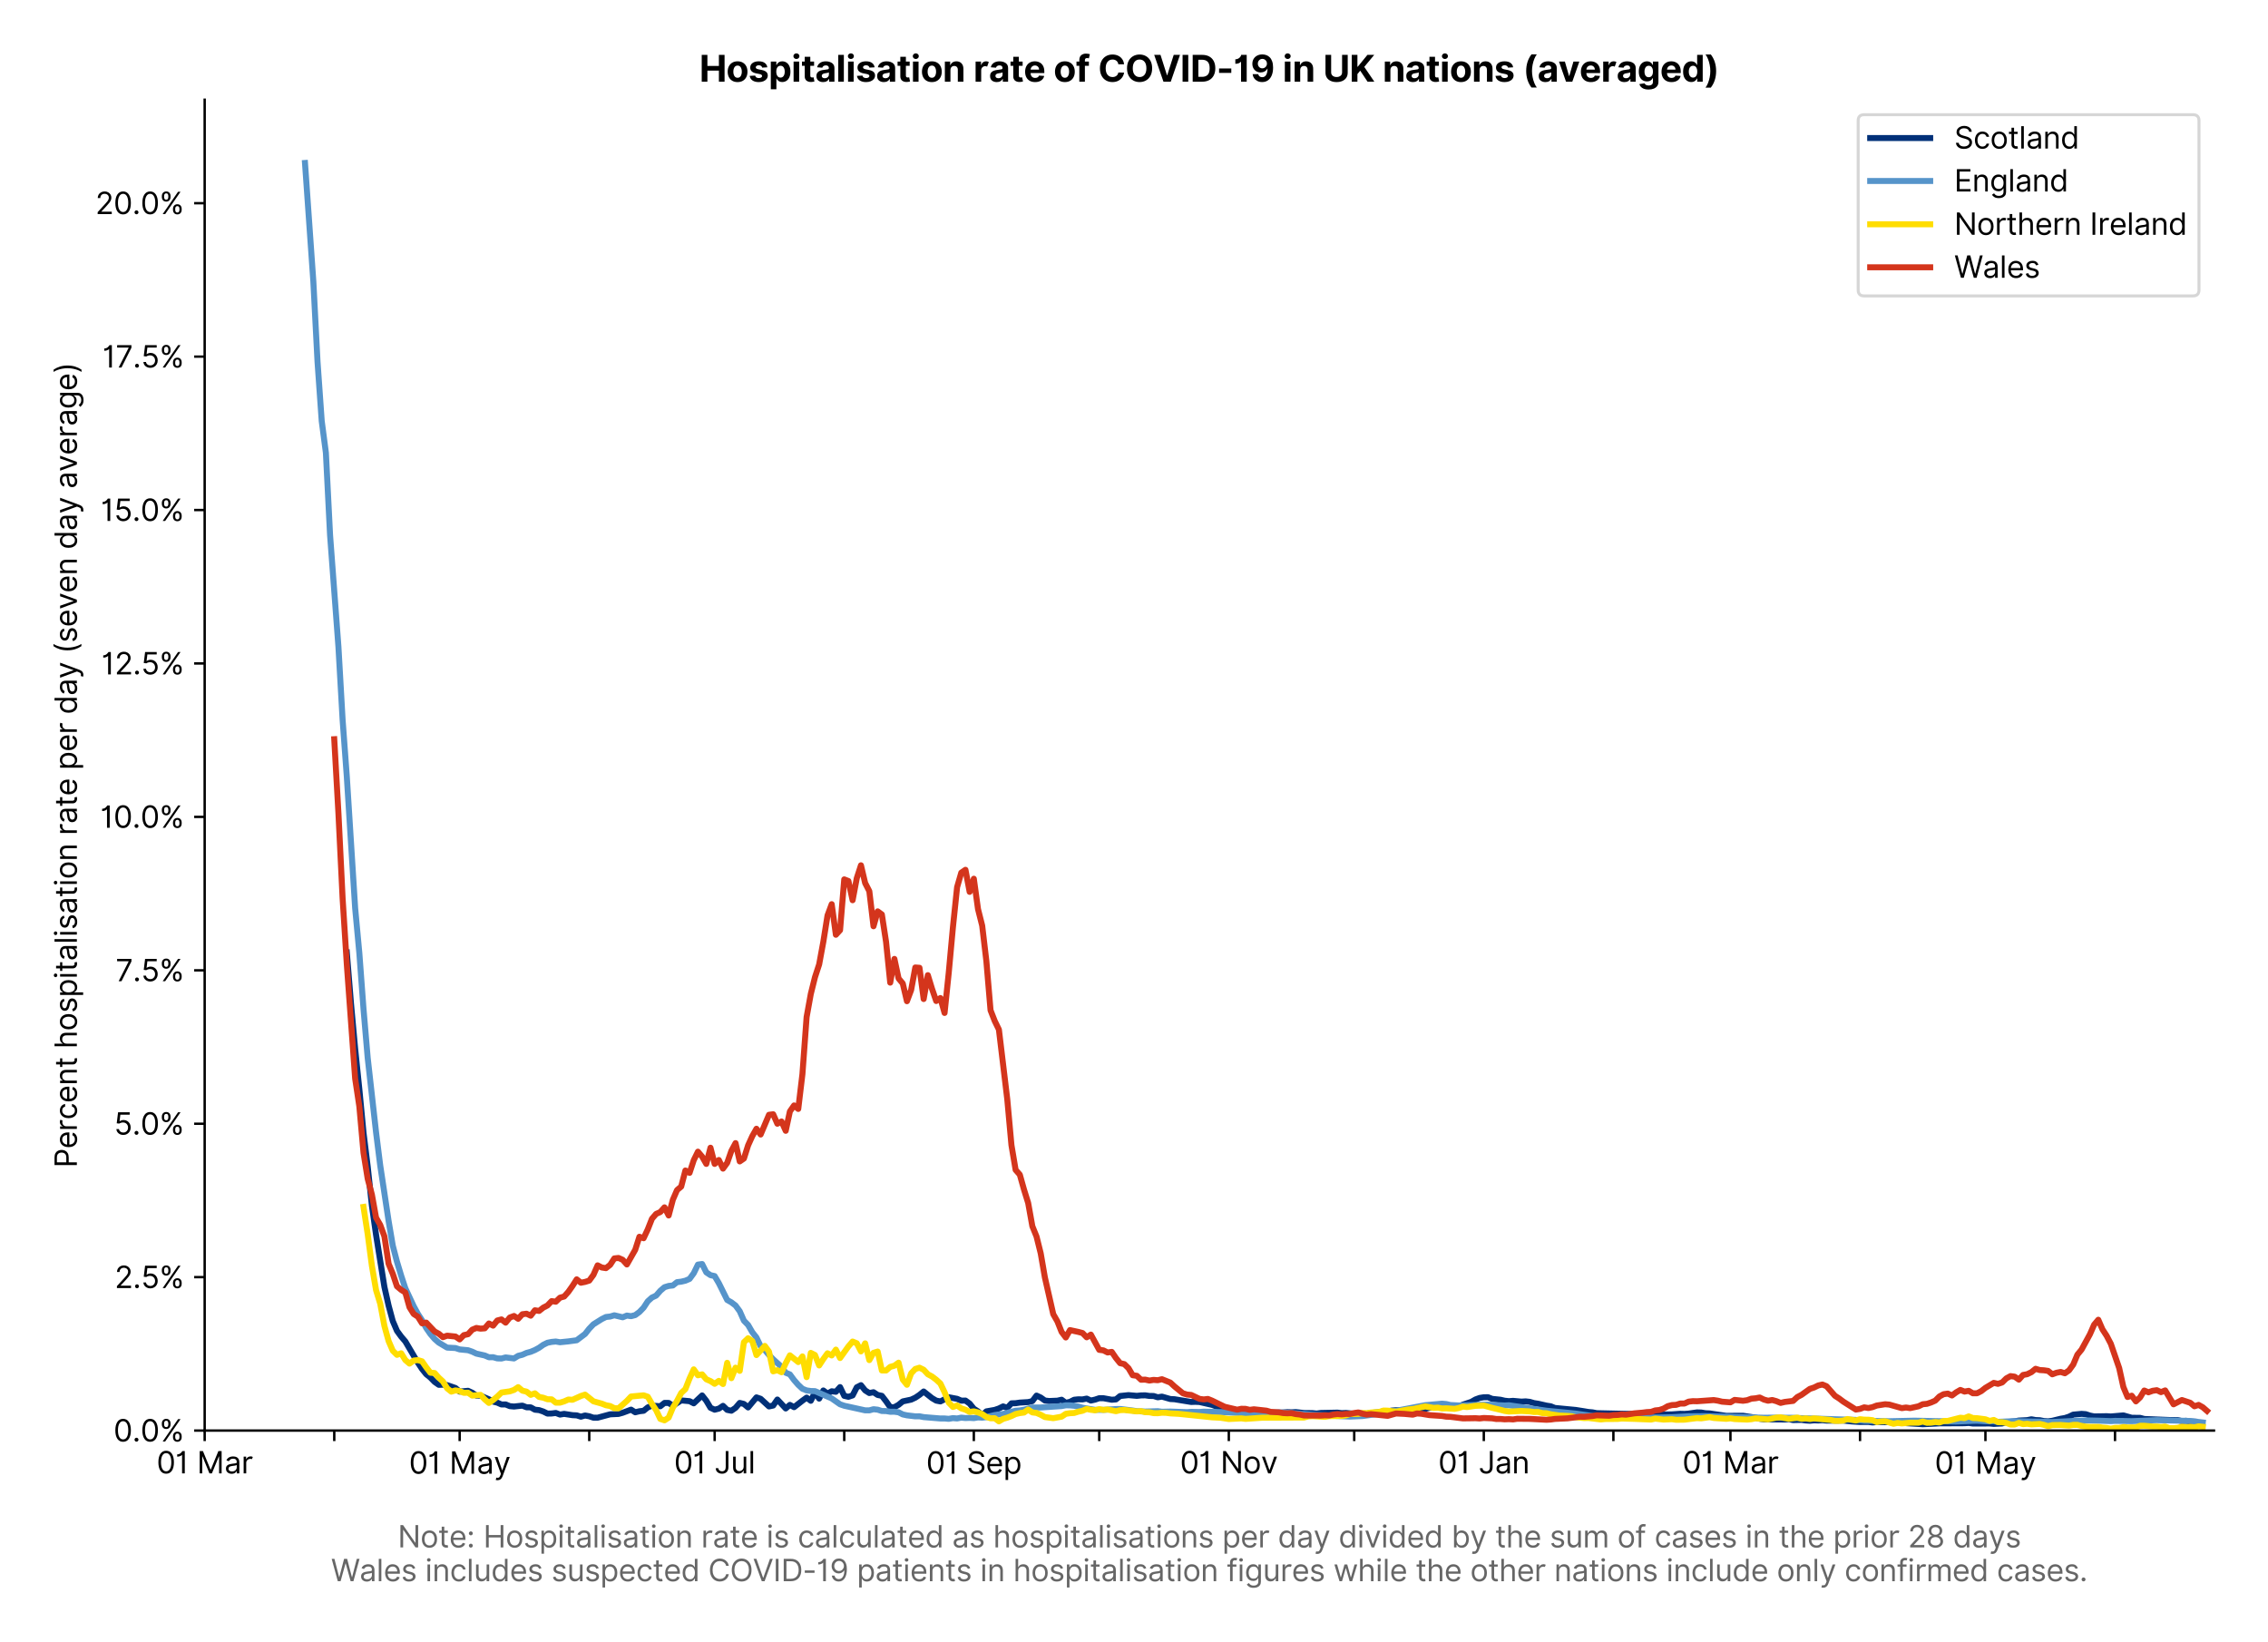 <?xml version="1.0" encoding="utf-8" standalone="no"?>
<!DOCTYPE svg PUBLIC "-//W3C//DTD SVG 1.1//EN"
  "http://www.w3.org/Graphics/SVG/1.1/DTD/svg11.dtd">
<svg version="1.1" viewBox="0 0 755.806 547.103" xmlns="http://www.w3.org/2000/svg" xmlns:xlink="http://www.w3.org/1999/xlink">
 <defs>
  <style type="text/css">*{stroke-linecap:butt;stroke-linejoin:round;}</style>
 </defs>
 <g id="figure_1">
  <g id="patch_1">
   <path d="M 0 547.103 
L 755.806 547.103 
L 755.806 0 
L 0 0 
z
" style="fill:#ffffff;"/>
  </g>
  <g id="axes_1">
   <g id="patch_2">
    <path d="M 68.206 476.745 
L 737.806 476.745 
L 737.806 33.225 
L 68.206 33.225 
z
" style="fill:#ffffff;"/>
   </g>
   <g id="matplotlib.axis_1">
    <g id="xtick_1">
     <g id="line2d_1">
      <defs>
       <path d="M 0 0 
L 0 3.5 
" id="m2f06423bc9" style="stroke:#000000;stroke-width:0.8;"/>
      </defs>
      <g>
       <use style="stroke:#000000;stroke-width:0.8;" x="68.206" xlink:href="#m2f06423bc9" y="476.745"/>
      </g>
     </g>
     <g id="text_1">
      <!-- 01 Mar -->
      <g transform="translate(52.17 491.018)scale(0.1 -0.1)">
       <defs>
        <path d="M 2000 -64 
Q 1230 -64 806 561 
Q 382 1186 382 2327 
Q 382 3459 809 4088 
Q 1236 4718 2000 4718 
Q 2764 4718 3191 4088 
Q 3618 3459 3618 2327 
Q 3618 1186 3194 561 
Q 2771 -64 2000 -64 
z
M 2000 436 
Q 2509 436 2791 927 
Q 3073 1418 3073 2327 
Q 3073 3234 2789 3730 
Q 2505 4227 2000 4227 
Q 1496 4227 1211 3730 
Q 927 3234 927 2327 
Q 927 1418 1210 927 
Q 1493 436 2000 436 
z
" id="Inter-Regular-30" transform="scale(0.016)"/>
        <path d="M 1973 4655 
L 1973 0 
L 1409 0 
L 1409 3836 
L 1373 3836 
Q 1341 3773 1209 3692 
Q 1077 3611 868 3551 
Q 659 3491 391 3491 
L 391 3964 
Q 661 3964 859 4061 
Q 1057 4159 1190 4291 
Q 1323 4423 1392 4529 
Q 1461 4636 1473 4655 
L 1973 4655 
z
" id="Inter-Regular-31" transform="scale(0.016)"/>
        <path id="Inter-Regular-20" transform="scale(0.016)"/>
        <path d="M 564 4655 
L 1236 4655 
L 2818 791 
L 2873 791 
L 4455 4655 
L 5127 4655 
L 5127 0 
L 4600 0 
L 4600 3536 
L 4555 3536 
L 3100 0 
L 2591 0 
L 1136 3536 
L 1091 3536 
L 1091 0 
L 564 0 
L 564 4655 
z
" id="Inter-Regular-4d" transform="scale(0.016)"/>
        <path d="M 1518 -82 
Q 1186 -82 916 44 
Q 646 170 486 410 
Q 327 650 327 991 
Q 327 1291 445 1478 
Q 564 1666 761 1773 
Q 959 1880 1199 1933 
Q 1439 1986 1682 2018 
Q 2000 2059 2199 2080 
Q 2398 2102 2490 2154 
Q 2582 2207 2582 2336 
L 2582 2355 
Q 2582 2691 2399 2877 
Q 2216 3064 1846 3064 
Q 1461 3064 1243 2895 
Q 1025 2727 936 2536 
L 427 2718 
Q 564 3036 792 3214 
Q 1021 3393 1292 3464 
Q 1564 3536 1827 3536 
Q 1996 3536 2215 3496 
Q 2434 3457 2640 3334 
Q 2846 3211 2982 2963 
Q 3118 2716 3118 2300 
L 3118 0 
L 2582 0 
L 2582 473 
L 2555 473 
Q 2500 359 2373 229 
Q 2246 100 2034 9 
Q 1823 -82 1518 -82 
z
M 1600 400 
Q 1918 400 2137 525 
Q 2357 650 2469 847 
Q 2582 1045 2582 1264 
L 2582 1755 
Q 2548 1714 2433 1681 
Q 2318 1648 2169 1624 
Q 2021 1600 1881 1583 
Q 1741 1566 1655 1555 
Q 1446 1527 1265 1467 
Q 1084 1407 974 1287 
Q 864 1168 864 964 
Q 864 684 1072 542 
Q 1280 400 1600 400 
z
" id="Inter-Regular-61" transform="scale(0.016)"/>
        <path d="M 491 0 
L 491 3491 
L 1009 3491 
L 1009 2964 
L 1046 2964 
Q 1139 3223 1389 3384 
Q 1639 3545 1955 3545 
Q 2100 3545 2209 3511 
Q 2318 3477 2400 3418 
L 2218 2964 
Q 2161 2993 2085 3010 
Q 2009 3027 1909 3027 
Q 1527 3027 1277 2794 
Q 1027 2561 1027 2209 
L 1027 0 
L 491 0 
z
" id="Inter-Regular-72" transform="scale(0.016)"/>
       </defs>
       <use xlink:href="#Inter-Regular-30"/>
       <use x="62.5" xlink:href="#Inter-Regular-31"/>
       <use x="106.676" xlink:href="#Inter-Regular-20"/>
       <use x="134.801" xlink:href="#Inter-Regular-4d"/>
       <use x="225.994" xlink:href="#Inter-Regular-61"/>
       <use x="282.386" xlink:href="#Inter-Regular-72"/>
      </g>
     </g>
    </g>
    <g id="xtick_2">
     <g id="line2d_2">
      <g>
       <use style="stroke:#000000;stroke-width:0.8;" x="111.39" xlink:href="#m2f06423bc9" y="476.745"/>
      </g>
     </g>
    </g>
    <g id="xtick_3">
     <g id="line2d_3">
      <g>
       <use style="stroke:#000000;stroke-width:0.8;" x="153.181" xlink:href="#m2f06423bc9" y="476.745"/>
      </g>
     </g>
     <g id="text_2">
      <!-- 01 May -->
      <g transform="translate(136.278 491.117)scale(0.1 -0.1)">
       <defs>
        <path d="M 818 -1355 
Q 682 -1355 575 -1333 
Q 468 -1311 427 -1291 
L 564 -818 
Q 857 -893 1053 -814 
Q 1250 -736 1391 -345 
L 1509 -18 
L 218 3491 
L 800 3491 
L 1764 709 
L 1800 709 
L 2764 3491 
L 3346 3491 
L 1846 -564 
Q 1550 -1355 818 -1355 
z
" id="Inter-Regular-79" transform="scale(0.016)"/>
       </defs>
       <use xlink:href="#Inter-Regular-30"/>
       <use x="62.5" xlink:href="#Inter-Regular-31"/>
       <use x="106.676" xlink:href="#Inter-Regular-20"/>
       <use x="134.801" xlink:href="#Inter-Regular-4d"/>
       <use x="225.994" xlink:href="#Inter-Regular-61"/>
       <use x="282.386" xlink:href="#Inter-Regular-79"/>
      </g>
     </g>
    </g>
    <g id="xtick_4">
     <g id="line2d_4">
      <g>
       <use style="stroke:#000000;stroke-width:0.8;" x="196.366" xlink:href="#m2f06423bc9" y="476.745"/>
      </g>
     </g>
    </g>
    <g id="xtick_5">
     <g id="line2d_5">
      <g>
       <use style="stroke:#000000;stroke-width:0.8;" x="238.157" xlink:href="#m2f06423bc9" y="476.745"/>
      </g>
     </g>
     <g id="text_3">
      <!-- 01 Jul -->
      <g transform="translate(224.613 491.018)scale(0.1 -0.1)">
       <defs>
        <path d="M 2346 4655 
L 2909 4655 
L 2909 1327 
Q 2909 657 2549 296 
Q 2189 -64 1582 -64 
Q 1200 -64 902 76 
Q 605 216 434 475 
Q 264 734 264 1091 
L 818 1091 
Q 818 795 1034 615 
Q 1250 436 1582 436 
Q 1948 436 2147 664 
Q 2346 893 2346 1327 
L 2346 4655 
z
" id="Inter-Regular-4a" transform="scale(0.016)"/>
        <path d="M 2691 1427 
L 2691 3491 
L 3227 3491 
L 3227 0 
L 2691 0 
L 2691 591 
L 2655 591 
Q 2532 325 2273 140 
Q 2014 -45 1618 -45 
Q 1127 -45 809 280 
Q 491 605 491 1273 
L 491 3491 
L 1027 3491 
L 1027 1309 
Q 1027 927 1242 700 
Q 1457 473 1791 473 
Q 1991 473 2199 575 
Q 2407 677 2549 888 
Q 2691 1100 2691 1427 
z
" id="Inter-Regular-75" transform="scale(0.016)"/>
        <path d="M 1027 4655 
L 1027 0 
L 491 0 
L 491 4655 
L 1027 4655 
z
" id="Inter-Regular-6c" transform="scale(0.016)"/>
       </defs>
       <use xlink:href="#Inter-Regular-30"/>
       <use x="62.5" xlink:href="#Inter-Regular-31"/>
       <use x="106.676" xlink:href="#Inter-Regular-20"/>
       <use x="134.801" xlink:href="#Inter-Regular-4a"/>
       <use x="189.063" xlink:href="#Inter-Regular-75"/>
       <use x="247.159" xlink:href="#Inter-Regular-6c"/>
      </g>
     </g>
    </g>
    <g id="xtick_6">
     <g id="line2d_6">
      <g>
       <use style="stroke:#000000;stroke-width:0.8;" x="281.341" xlink:href="#m2f06423bc9" y="476.745"/>
      </g>
     </g>
    </g>
    <g id="xtick_7">
     <g id="line2d_7">
      <g>
       <use style="stroke:#000000;stroke-width:0.8;" x="324.525" xlink:href="#m2f06423bc9" y="476.745"/>
      </g>
     </g>
     <g id="text_4">
      <!-- 01 Sep -->
      <g transform="translate(308.637 491.117)scale(0.1 -0.1)">
       <defs>
        <path d="M 3109 3491 
Q 3068 3836 2777 4027 
Q 2486 4218 2064 4218 
Q 1600 4218 1318 3999 
Q 1036 3780 1036 3445 
Q 1036 3195 1189 3042 
Q 1343 2889 1553 2803 
Q 1764 2718 1936 2673 
L 2409 2545 
Q 2591 2498 2815 2414 
Q 3039 2330 3244 2185 
Q 3450 2041 3584 1816 
Q 3718 1591 3718 1264 
Q 3718 886 3521 581 
Q 3325 277 2949 97 
Q 2573 -82 2036 -82 
Q 1286 -82 845 272 
Q 405 627 364 1200 
L 946 1200 
Q 968 936 1124 764 
Q 1280 593 1519 510 
Q 1759 427 2036 427 
Q 2359 427 2616 533 
Q 2873 639 3023 828 
Q 3173 1018 3173 1273 
Q 3173 1505 3043 1650 
Q 2914 1795 2702 1886 
Q 2491 1977 2246 2045 
L 1673 2209 
Q 1127 2366 809 2657 
Q 491 2948 491 3418 
Q 491 3809 703 4101 
Q 916 4393 1276 4555 
Q 1636 4718 2082 4718 
Q 2532 4718 2882 4558 
Q 3232 4398 3437 4120 
Q 3643 3843 3655 3491 
L 3109 3491 
z
" id="Inter-Regular-53" transform="scale(0.016)"/>
        <path d="M 1955 -73 
Q 1450 -73 1085 151 
Q 721 375 524 778 
Q 327 1182 327 1718 
Q 327 2255 524 2665 
Q 721 3075 1074 3305 
Q 1427 3536 1900 3536 
Q 2173 3536 2439 3445 
Q 2705 3355 2923 3151 
Q 3141 2948 3270 2614 
Q 3400 2280 3400 1791 
L 3400 1564 
L 866 1564 
Q 884 1005 1183 707 
Q 1482 409 1955 409 
Q 2271 409 2498 545 
Q 2725 682 2827 955 
L 3346 809 
Q 3223 414 2854 170 
Q 2486 -73 1955 -73 
z
M 866 2027 
L 2855 2027 
Q 2855 2470 2595 2762 
Q 2336 3055 1900 3055 
Q 1593 3055 1368 2911 
Q 1143 2768 1013 2533 
Q 884 2298 866 2027 
z
" id="Inter-Regular-65" transform="scale(0.016)"/>
        <path d="M 491 -1309 
L 491 3491 
L 1009 3491 
L 1009 2936 
L 1073 2936 
Q 1132 3027 1237 3169 
Q 1343 3311 1542 3423 
Q 1741 3536 2082 3536 
Q 2523 3536 2859 3315 
Q 3196 3095 3384 2690 
Q 3573 2286 3573 1736 
Q 3573 1182 3384 776 
Q 3196 370 2861 148 
Q 2527 -73 2091 -73 
Q 1755 -73 1552 39 
Q 1350 152 1241 296 
Q 1132 441 1073 536 
L 1027 536 
L 1027 -1309 
L 491 -1309 
z
M 1018 1745 
Q 1018 1152 1276 780 
Q 1534 409 2018 409 
Q 2355 409 2581 587 
Q 2807 766 2921 1069 
Q 3036 1373 3036 1745 
Q 3036 2114 2923 2410 
Q 2811 2707 2585 2881 
Q 2359 3055 2018 3055 
Q 1527 3055 1272 2693 
Q 1018 2332 1018 1745 
z
" id="Inter-Regular-70" transform="scale(0.016)"/>
       </defs>
       <use xlink:href="#Inter-Regular-30"/>
       <use x="62.5" xlink:href="#Inter-Regular-31"/>
       <use x="106.676" xlink:href="#Inter-Regular-20"/>
       <use x="134.801" xlink:href="#Inter-Regular-53"/>
       <use x="198.58" xlink:href="#Inter-Regular-65"/>
       <use x="256.818" xlink:href="#Inter-Regular-70"/>
      </g>
     </g>
    </g>
    <g id="xtick_8">
     <g id="line2d_8">
      <g>
       <use style="stroke:#000000;stroke-width:0.8;" x="366.316" xlink:href="#m2f06423bc9" y="476.745"/>
      </g>
     </g>
    </g>
    <g id="xtick_9">
     <g id="line2d_9">
      <g>
       <use style="stroke:#000000;stroke-width:0.8;" x="409.5" xlink:href="#m2f06423bc9" y="476.745"/>
      </g>
     </g>
     <g id="text_5">
      <!-- 01 Nov -->
      <g transform="translate(393.229 491.018)scale(0.1 -0.1)">
       <defs>
        <path d="M 4255 4655 
L 4255 0 
L 3709 0 
L 1173 3655 
L 1127 3655 
L 1127 0 
L 564 0 
L 564 4655 
L 1109 4655 
L 3655 991 
L 3700 991 
L 3700 4655 
L 4255 4655 
z
" id="Inter-Regular-4e" transform="scale(0.016)"/>
        <path d="M 1909 -73 
Q 1436 -73 1080 152 
Q 725 377 526 781 
Q 327 1186 327 1727 
Q 327 2273 526 2679 
Q 725 3086 1080 3311 
Q 1436 3536 1909 3536 
Q 2382 3536 2737 3311 
Q 3093 3086 3292 2679 
Q 3491 2273 3491 1727 
Q 3491 1186 3292 781 
Q 3093 377 2737 152 
Q 2382 -73 1909 -73 
z
M 1909 409 
Q 2268 409 2500 593 
Q 2732 777 2843 1077 
Q 2955 1377 2955 1727 
Q 2955 2077 2843 2379 
Q 2732 2682 2500 2868 
Q 2268 3055 1909 3055 
Q 1550 3055 1318 2868 
Q 1086 2682 975 2379 
Q 864 2077 864 1727 
Q 864 1377 975 1077 
Q 1086 777 1318 593 
Q 1550 409 1909 409 
z
" id="Inter-Regular-6f" transform="scale(0.016)"/>
        <path d="M 3346 3491 
L 2055 0 
L 1509 0 
L 218 3491 
L 800 3491 
L 1764 709 
L 1800 709 
L 2764 3491 
L 3346 3491 
z
" id="Inter-Regular-76" transform="scale(0.016)"/>
       </defs>
       <use xlink:href="#Inter-Regular-30"/>
       <use x="62.5" xlink:href="#Inter-Regular-31"/>
       <use x="106.676" xlink:href="#Inter-Regular-20"/>
       <use x="134.801" xlink:href="#Inter-Regular-4e"/>
       <use x="210.085" xlink:href="#Inter-Regular-6f"/>
       <use x="269.744" xlink:href="#Inter-Regular-76"/>
      </g>
     </g>
    </g>
    <g id="xtick_10">
     <g id="line2d_10">
      <g>
       <use style="stroke:#000000;stroke-width:0.8;" x="451.291" xlink:href="#m2f06423bc9" y="476.745"/>
      </g>
     </g>
    </g>
    <g id="xtick_11">
     <g id="line2d_11">
      <g>
       <use style="stroke:#000000;stroke-width:0.8;" x="494.475" xlink:href="#m2f06423bc9" y="476.745"/>
      </g>
     </g>
     <g id="text_6">
      <!-- 01 Jan -->
      <g transform="translate(479.276 491.018)scale(0.1 -0.1)">
       <defs>
        <path d="M 1027 2100 
L 1027 0 
L 491 0 
L 491 3491 
L 1009 3491 
L 1009 2945 
L 1055 2945 
Q 1177 3211 1427 3373 
Q 1677 3536 2073 3536 
Q 2602 3536 2928 3211 
Q 3255 2886 3255 2218 
L 3255 0 
L 2718 0 
L 2718 2182 
Q 2718 2593 2504 2824 
Q 2291 3055 1918 3055 
Q 1534 3055 1280 2806 
Q 1027 2557 1027 2100 
z
" id="Inter-Regular-6e" transform="scale(0.016)"/>
       </defs>
       <use xlink:href="#Inter-Regular-30"/>
       <use x="62.5" xlink:href="#Inter-Regular-31"/>
       <use x="106.676" xlink:href="#Inter-Regular-20"/>
       <use x="134.801" xlink:href="#Inter-Regular-4a"/>
       <use x="189.063" xlink:href="#Inter-Regular-61"/>
       <use x="245.455" xlink:href="#Inter-Regular-6e"/>
      </g>
     </g>
    </g>
    <g id="xtick_12">
     <g id="line2d_12">
      <g>
       <use style="stroke:#000000;stroke-width:0.8;" x="537.659" xlink:href="#m2f06423bc9" y="476.745"/>
      </g>
     </g>
    </g>
    <g id="xtick_13">
     <g id="line2d_13">
      <g>
       <use style="stroke:#000000;stroke-width:0.8;" x="576.664" xlink:href="#m2f06423bc9" y="476.745"/>
      </g>
     </g>
     <g id="text_7">
      <!-- 01 Mar -->
      <g transform="translate(560.628 491.018)scale(0.1 -0.1)">
       <use xlink:href="#Inter-Regular-30"/>
       <use x="62.5" xlink:href="#Inter-Regular-31"/>
       <use x="106.676" xlink:href="#Inter-Regular-20"/>
       <use x="134.801" xlink:href="#Inter-Regular-4d"/>
       <use x="225.994" xlink:href="#Inter-Regular-61"/>
       <use x="282.386" xlink:href="#Inter-Regular-72"/>
      </g>
     </g>
    </g>
    <g id="xtick_14">
     <g id="line2d_14">
      <g>
       <use style="stroke:#000000;stroke-width:0.8;" x="619.848" xlink:href="#m2f06423bc9" y="476.745"/>
      </g>
     </g>
    </g>
    <g id="xtick_15">
     <g id="line2d_15">
      <g>
       <use style="stroke:#000000;stroke-width:0.8;" x="661.64" xlink:href="#m2f06423bc9" y="476.745"/>
      </g>
     </g>
     <g id="text_8">
      <!-- 01 May -->
      <g transform="translate(644.736 491.117)scale(0.1 -0.1)">
       <use xlink:href="#Inter-Regular-30"/>
       <use x="62.5" xlink:href="#Inter-Regular-31"/>
       <use x="106.676" xlink:href="#Inter-Regular-20"/>
       <use x="134.801" xlink:href="#Inter-Regular-4d"/>
       <use x="225.994" xlink:href="#Inter-Regular-61"/>
       <use x="282.386" xlink:href="#Inter-Regular-79"/>
      </g>
     </g>
    </g>
    <g id="xtick_16">
     <g id="line2d_16">
      <g>
       <use style="stroke:#000000;stroke-width:0.8;" x="704.824" xlink:href="#m2f06423bc9" y="476.745"/>
      </g>
     </g>
    </g>
    <g id="text_9">
     <!--  -->
     <g style="fill:#666666;" transform="translate(403.006 504.507)scale(0.1 -0.1)"/>
     <!-- Note: Hospitalisation rate is calculated as hospitalisations per day divided by the sum of cases in the prior 28 days -->
     <g style="fill:#666666;" transform="translate(132.541 515.69)scale(0.1 -0.1)">
      <defs>
       <path d="M 2009 3491 
L 2009 3036 
L 1264 3036 
L 1264 1000 
Q 1264 773 1331 660 
Q 1398 548 1503 510 
Q 1609 473 1727 473 
Q 1816 473 1873 483 
Q 1930 493 1964 500 
L 2073 18 
Q 2018 -2 1920 -23 
Q 1823 -45 1673 -45 
Q 1446 -45 1228 52 
Q 1011 150 869 350 
Q 727 550 727 855 
L 727 3036 
L 200 3036 
L 200 3491 
L 727 3491 
L 727 4327 
L 1264 4327 
L 1264 3491 
L 2009 3491 
z
" id="Inter-Regular-74" transform="scale(0.016)"/>
       <path d="M 882 -36 
Q 714 -36 593 84 
Q 473 205 473 373 
Q 473 541 593 661 
Q 714 782 882 782 
Q 1050 782 1170 661 
Q 1291 541 1291 373 
Q 1291 205 1170 84 
Q 1050 -36 882 -36 
z
M 882 2524 
Q 714 2524 593 2644 
Q 473 2765 473 2933 
Q 473 3101 593 3221 
Q 714 3342 882 3342 
Q 1050 3342 1170 3221 
Q 1291 3101 1291 2933 
Q 1291 2765 1170 2644 
Q 1050 2524 882 2524 
z
" id="Inter-Regular-3a" transform="scale(0.016)"/>
       <path d="M 564 0 
L 564 4655 
L 1127 4655 
L 1127 2582 
L 3609 2582 
L 3609 4655 
L 4173 4655 
L 4173 0 
L 3609 0 
L 3609 2082 
L 1127 2082 
L 1127 0 
L 564 0 
z
" id="Inter-Regular-48" transform="scale(0.016)"/>
       <path d="M 2964 2709 
L 2482 2573 
Q 2411 2755 2245 2914 
Q 2080 3073 1727 3073 
Q 1407 3073 1194 2926 
Q 982 2780 982 2555 
Q 982 2355 1127 2239 
Q 1273 2123 1582 2045 
L 2100 1918 
Q 3027 1691 3027 973 
Q 3027 673 2855 436 
Q 2684 200 2377 63 
Q 2071 -73 1664 -73 
Q 1130 -73 780 159 
Q 430 391 336 836 
L 846 964 
Q 989 400 1655 400 
Q 2030 400 2251 560 
Q 2473 720 2473 945 
Q 2473 1316 1955 1436 
L 1373 1573 
Q 893 1686 669 1926 
Q 446 2166 446 2527 
Q 446 2823 613 3050 
Q 780 3277 1069 3406 
Q 1359 3536 1727 3536 
Q 2246 3536 2542 3309 
Q 2839 3082 2964 2709 
z
" id="Inter-Regular-73" transform="scale(0.016)"/>
       <path d="M 491 0 
L 491 3491 
L 1027 3491 
L 1027 0 
L 491 0 
z
M 764 4073 
Q 607 4073 494 4179 
Q 382 4286 382 4436 
Q 382 4586 494 4693 
Q 607 4800 764 4800 
Q 921 4800 1033 4693 
Q 1146 4586 1146 4436 
Q 1146 4286 1033 4179 
Q 921 4073 764 4073 
z
" id="Inter-Regular-69" transform="scale(0.016)"/>
       <path d="M 1909 -73 
Q 1418 -73 1063 159 
Q 709 391 518 798 
Q 327 1205 327 1727 
Q 327 2259 524 2667 
Q 721 3075 1074 3305 
Q 1427 3536 1900 3536 
Q 2268 3536 2563 3400 
Q 2859 3264 3047 3018 
Q 3236 2773 3282 2445 
L 2746 2445 
Q 2684 2684 2474 2869 
Q 2264 3055 1909 3055 
Q 1439 3055 1151 2697 
Q 864 2339 864 1745 
Q 864 1139 1148 774 
Q 1432 409 1909 409 
Q 2223 409 2447 570 
Q 2671 732 2746 1018 
L 3282 1018 
Q 3236 709 3058 462 
Q 2880 216 2588 71 
Q 2296 -73 1909 -73 
z
" id="Inter-Regular-63" transform="scale(0.016)"/>
       <path d="M 1809 -73 
Q 1373 -73 1039 148 
Q 705 370 516 776 
Q 327 1182 327 1736 
Q 327 2286 516 2690 
Q 705 3095 1041 3315 
Q 1377 3536 1818 3536 
Q 2159 3536 2358 3423 
Q 2557 3311 2662 3169 
Q 2768 3027 2827 2936 
L 2873 2936 
L 2873 4655 
L 3409 4655 
L 3409 0 
L 2891 0 
L 2891 536 
L 2827 536 
Q 2768 441 2659 296 
Q 2550 152 2348 39 
Q 2146 -73 1809 -73 
z
M 1882 409 
Q 2366 409 2624 780 
Q 2882 1152 2882 1745 
Q 2882 2332 2627 2693 
Q 2373 3055 1882 3055 
Q 1541 3055 1315 2881 
Q 1089 2707 976 2410 
Q 864 2114 864 1745 
Q 864 1373 978 1069 
Q 1093 766 1319 587 
Q 1546 409 1882 409 
z
" id="Inter-Regular-64" transform="scale(0.016)"/>
       <path d="M 1027 2100 
L 1027 0 
L 491 0 
L 491 4655 
L 1027 4655 
L 1027 2945 
L 1073 2945 
Q 1196 3216 1442 3376 
Q 1689 3536 2100 3536 
Q 2636 3536 2963 3213 
Q 3291 2891 3291 2218 
L 3291 0 
L 2755 0 
L 2755 2182 
Q 2755 2598 2540 2826 
Q 2325 3055 1946 3055 
Q 1548 3055 1287 2806 
Q 1027 2557 1027 2100 
z
" id="Inter-Regular-68" transform="scale(0.016)"/>
       <path d="M 564 0 
L 564 4655 
L 1100 4655 
L 1100 2936 
L 1146 2936 
Q 1205 3027 1310 3169 
Q 1416 3311 1615 3423 
Q 1814 3536 2155 3536 
Q 2596 3536 2932 3315 
Q 3268 3095 3457 2690 
Q 3646 2286 3646 1736 
Q 3646 1182 3457 776 
Q 3268 370 2934 148 
Q 2600 -73 2164 -73 
Q 1827 -73 1625 39 
Q 1423 152 1314 296 
Q 1205 441 1146 536 
L 1082 536 
L 1082 0 
L 564 0 
z
M 1091 1745 
Q 1091 1152 1349 780 
Q 1607 409 2091 409 
Q 2427 409 2653 587 
Q 2880 766 2994 1069 
Q 3109 1373 3109 1745 
Q 3109 2114 2996 2410 
Q 2884 2707 2658 2881 
Q 2432 3055 2091 3055 
Q 1600 3055 1345 2693 
Q 1091 2332 1091 1745 
z
" id="Inter-Regular-62" transform="scale(0.016)"/>
       <path d="M 491 0 
L 491 3491 
L 1009 3491 
L 1009 2945 
L 1055 2945 
Q 1164 3225 1407 3380 
Q 1650 3536 1991 3536 
Q 2336 3536 2567 3380 
Q 2798 3225 2927 2945 
L 2964 2945 
Q 3098 3216 3366 3376 
Q 3634 3536 4009 3536 
Q 4477 3536 4775 3244 
Q 5073 2952 5073 2336 
L 5073 0 
L 4536 0 
L 4536 2336 
Q 4536 2723 4325 2889 
Q 4114 3055 3827 3055 
Q 3459 3055 3257 2833 
Q 3055 2611 3055 2273 
L 3055 0 
L 2509 0 
L 2509 2391 
Q 2509 2689 2316 2872 
Q 2123 3055 1818 3055 
Q 1609 3055 1428 2943 
Q 1248 2832 1137 2635 
Q 1027 2439 1027 2182 
L 1027 0 
L 491 0 
z
" id="Inter-Regular-6d" transform="scale(0.016)"/>
       <path d="M 2046 3491 
L 2046 3036 
L 1264 3036 
L 1264 0 
L 727 0 
L 727 3036 
L 164 3036 
L 164 3491 
L 727 3491 
L 727 3973 
Q 727 4273 868 4473 
Q 1009 4673 1234 4773 
Q 1459 4873 1709 4873 
Q 1907 4873 2032 4841 
Q 2157 4809 2218 4782 
L 2064 4318 
Q 2023 4332 1951 4352 
Q 1880 4373 1764 4373 
Q 1498 4373 1381 4239 
Q 1264 4105 1264 3845 
L 1264 3491 
L 2046 3491 
z
" id="Inter-Regular-66" transform="scale(0.016)"/>
       <path d="M 482 0 
L 482 409 
L 2018 2091 
Q 2289 2386 2464 2605 
Q 2639 2825 2724 3019 
Q 2809 3214 2809 3427 
Q 2809 3795 2553 4011 
Q 2298 4227 1918 4227 
Q 1514 4227 1275 3985 
Q 1036 3743 1036 3345 
L 500 3345 
Q 500 3755 688 4064 
Q 877 4373 1203 4545 
Q 1530 4718 1936 4718 
Q 2346 4718 2661 4545 
Q 2977 4373 3156 4079 
Q 3336 3786 3336 3427 
Q 3336 3170 3244 2926 
Q 3152 2682 2926 2383 
Q 2700 2084 2300 1655 
L 1255 536 
L 1255 500 
L 3418 500 
L 3418 0 
L 482 0 
z
" id="Inter-Regular-32" transform="scale(0.016)"/>
       <path d="M 1973 -64 
Q 1505 -64 1147 103 
Q 789 270 589 564 
Q 389 859 391 1236 
Q 389 1532 507 1783 
Q 625 2034 830 2203 
Q 1036 2373 1291 2418 
L 1291 2445 
Q 957 2532 759 2821 
Q 561 3111 564 3482 
Q 561 3836 743 4115 
Q 925 4395 1244 4556 
Q 1564 4718 1973 4718 
Q 2377 4718 2695 4556 
Q 3014 4395 3197 4115 
Q 3380 3836 3382 3482 
Q 3380 3111 3181 2821 
Q 2982 2532 2655 2445 
L 2655 2418 
Q 2907 2373 3109 2203 
Q 3311 2034 3431 1783 
Q 3552 1532 3555 1236 
Q 3552 859 3351 564 
Q 3150 270 2794 103 
Q 2439 -64 1973 -64 
z
M 1973 436 
Q 2446 436 2722 662 
Q 2998 889 3000 1264 
Q 2998 1527 2864 1729 
Q 2730 1932 2499 2048 
Q 2268 2164 1973 2164 
Q 1675 2164 1442 2048 
Q 1209 1932 1076 1729 
Q 943 1527 946 1264 
Q 943 889 1218 662 
Q 1493 436 1973 436 
z
M 1973 2645 
Q 2348 2645 2591 2864 
Q 2834 3084 2836 3445 
Q 2834 3800 2596 4013 
Q 2359 4227 1973 4227 
Q 1582 4227 1344 4013 
Q 1107 3800 1109 3445 
Q 1107 3084 1349 2864 
Q 1591 2645 1973 2645 
z
" id="Inter-Regular-38" transform="scale(0.016)"/>
      </defs>
      <use xlink:href="#Inter-Regular-4e"/>
      <use x="75.284" xlink:href="#Inter-Regular-6f"/>
      <use x="134.943" xlink:href="#Inter-Regular-74"/>
      <use x="171.307" xlink:href="#Inter-Regular-65"/>
      <use x="229.546" xlink:href="#Inter-Regular-3a"/>
      <use x="257.102" xlink:href="#Inter-Regular-20"/>
      <use x="285.227" xlink:href="#Inter-Regular-48"/>
      <use x="359.233" xlink:href="#Inter-Regular-6f"/>
      <use x="418.892" xlink:href="#Inter-Regular-73"/>
      <use x="471.165" xlink:href="#Inter-Regular-70"/>
      <use x="532.102" xlink:href="#Inter-Regular-69"/>
      <use x="555.824" xlink:href="#Inter-Regular-74"/>
      <use x="592.188" xlink:href="#Inter-Regular-61"/>
      <use x="648.58" xlink:href="#Inter-Regular-6c"/>
      <use x="672.301" xlink:href="#Inter-Regular-69"/>
      <use x="696.023" xlink:href="#Inter-Regular-73"/>
      <use x="748.296" xlink:href="#Inter-Regular-61"/>
      <use x="804.688" xlink:href="#Inter-Regular-74"/>
      <use x="841.051" xlink:href="#Inter-Regular-69"/>
      <use x="864.773" xlink:href="#Inter-Regular-6f"/>
      <use x="924.432" xlink:href="#Inter-Regular-6e"/>
      <use x="982.955" xlink:href="#Inter-Regular-20"/>
      <use x="1011.08" xlink:href="#Inter-Regular-72"/>
      <use x="1049.432" xlink:href="#Inter-Regular-61"/>
      <use x="1105.824" xlink:href="#Inter-Regular-74"/>
      <use x="1142.188" xlink:href="#Inter-Regular-65"/>
      <use x="1200.426" xlink:href="#Inter-Regular-20"/>
      <use x="1228.551" xlink:href="#Inter-Regular-69"/>
      <use x="1252.273" xlink:href="#Inter-Regular-73"/>
      <use x="1304.546" xlink:href="#Inter-Regular-20"/>
      <use x="1332.671" xlink:href="#Inter-Regular-63"/>
      <use x="1388.495" xlink:href="#Inter-Regular-61"/>
      <use x="1444.887" xlink:href="#Inter-Regular-6c"/>
      <use x="1468.608" xlink:href="#Inter-Regular-63"/>
      <use x="1524.432" xlink:href="#Inter-Regular-75"/>
      <use x="1582.529" xlink:href="#Inter-Regular-6c"/>
      <use x="1606.25" xlink:href="#Inter-Regular-61"/>
      <use x="1662.642" xlink:href="#Inter-Regular-74"/>
      <use x="1699.006" xlink:href="#Inter-Regular-65"/>
      <use x="1757.245" xlink:href="#Inter-Regular-64"/>
      <use x="1819.318" xlink:href="#Inter-Regular-20"/>
      <use x="1847.443" xlink:href="#Inter-Regular-61"/>
      <use x="1903.836" xlink:href="#Inter-Regular-73"/>
      <use x="1956.108" xlink:href="#Inter-Regular-20"/>
      <use x="1984.233" xlink:href="#Inter-Regular-68"/>
      <use x="2043.324" xlink:href="#Inter-Regular-6f"/>
      <use x="2102.983" xlink:href="#Inter-Regular-73"/>
      <use x="2155.256" xlink:href="#Inter-Regular-70"/>
      <use x="2216.194" xlink:href="#Inter-Regular-69"/>
      <use x="2239.915" xlink:href="#Inter-Regular-74"/>
      <use x="2276.279" xlink:href="#Inter-Regular-61"/>
      <use x="2332.671" xlink:href="#Inter-Regular-6c"/>
      <use x="2356.392" xlink:href="#Inter-Regular-69"/>
      <use x="2380.114" xlink:href="#Inter-Regular-73"/>
      <use x="2432.387" xlink:href="#Inter-Regular-61"/>
      <use x="2488.779" xlink:href="#Inter-Regular-74"/>
      <use x="2525.142" xlink:href="#Inter-Regular-69"/>
      <use x="2548.864" xlink:href="#Inter-Regular-6f"/>
      <use x="2608.523" xlink:href="#Inter-Regular-6e"/>
      <use x="2667.046" xlink:href="#Inter-Regular-73"/>
      <use x="2719.319" xlink:href="#Inter-Regular-20"/>
      <use x="2747.444" xlink:href="#Inter-Regular-70"/>
      <use x="2808.381" xlink:href="#Inter-Regular-65"/>
      <use x="2866.62" xlink:href="#Inter-Regular-72"/>
      <use x="2904.972" xlink:href="#Inter-Regular-20"/>
      <use x="2933.097" xlink:href="#Inter-Regular-64"/>
      <use x="2995.171" xlink:href="#Inter-Regular-61"/>
      <use x="3051.563" xlink:href="#Inter-Regular-79"/>
      <use x="3107.245" xlink:href="#Inter-Regular-20"/>
      <use x="3135.37" xlink:href="#Inter-Regular-64"/>
      <use x="3197.444" xlink:href="#Inter-Regular-69"/>
      <use x="3221.165" xlink:href="#Inter-Regular-76"/>
      <use x="3276.847" xlink:href="#Inter-Regular-69"/>
      <use x="3300.569" xlink:href="#Inter-Regular-64"/>
      <use x="3362.643" xlink:href="#Inter-Regular-65"/>
      <use x="3420.881" xlink:href="#Inter-Regular-64"/>
      <use x="3482.955" xlink:href="#Inter-Regular-20"/>
      <use x="3511.08" xlink:href="#Inter-Regular-62"/>
      <use x="3573.154" xlink:href="#Inter-Regular-79"/>
      <use x="3628.836" xlink:href="#Inter-Regular-20"/>
      <use x="3656.961" xlink:href="#Inter-Regular-74"/>
      <use x="3693.324" xlink:href="#Inter-Regular-68"/>
      <use x="3752.415" xlink:href="#Inter-Regular-65"/>
      <use x="3810.654" xlink:href="#Inter-Regular-20"/>
      <use x="3838.779" xlink:href="#Inter-Regular-73"/>
      <use x="3891.052" xlink:href="#Inter-Regular-75"/>
      <use x="3949.148" xlink:href="#Inter-Regular-6d"/>
      <use x="4036.08" xlink:href="#Inter-Regular-20"/>
      <use x="4064.205" xlink:href="#Inter-Regular-6f"/>
      <use x="4123.864" xlink:href="#Inter-Regular-66"/>
      <use x="4159.944" xlink:href="#Inter-Regular-20"/>
      <use x="4188.069" xlink:href="#Inter-Regular-63"/>
      <use x="4243.893" xlink:href="#Inter-Regular-61"/>
      <use x="4300.285" xlink:href="#Inter-Regular-73"/>
      <use x="4352.558" xlink:href="#Inter-Regular-65"/>
      <use x="4410.796" xlink:href="#Inter-Regular-73"/>
      <use x="4463.069" xlink:href="#Inter-Regular-20"/>
      <use x="4491.194" xlink:href="#Inter-Regular-69"/>
      <use x="4514.916" xlink:href="#Inter-Regular-6e"/>
      <use x="4573.438" xlink:href="#Inter-Regular-20"/>
      <use x="4601.563" xlink:href="#Inter-Regular-74"/>
      <use x="4637.927" xlink:href="#Inter-Regular-68"/>
      <use x="4697.018" xlink:href="#Inter-Regular-65"/>
      <use x="4755.256" xlink:href="#Inter-Regular-20"/>
      <use x="4783.381" xlink:href="#Inter-Regular-70"/>
      <use x="4844.319" xlink:href="#Inter-Regular-72"/>
      <use x="4882.671" xlink:href="#Inter-Regular-69"/>
      <use x="4906.393" xlink:href="#Inter-Regular-6f"/>
      <use x="4966.052" xlink:href="#Inter-Regular-72"/>
      <use x="5004.404" xlink:href="#Inter-Regular-20"/>
      <use x="5032.529" xlink:href="#Inter-Regular-32"/>
      <use x="5093.041" xlink:href="#Inter-Regular-38"/>
      <use x="5154.688" xlink:href="#Inter-Regular-20"/>
      <use x="5182.813" xlink:href="#Inter-Regular-64"/>
      <use x="5244.887" xlink:href="#Inter-Regular-61"/>
      <use x="5301.279" xlink:href="#Inter-Regular-79"/>
      <use x="5356.961" xlink:href="#Inter-Regular-73"/>
     </g>
     <!-- Wales includes suspected COVID-19 patients in hospitalisation figures while the other nations include only confirmed cases. -->
     <g style="fill:#666666;" transform="translate(110.316 526.944)scale(0.1 -0.1)">
      <defs>
       <path d="M 1409 0 
L 136 4655 
L 709 4655 
L 1682 864 
L 1727 864 
L 2718 4655 
L 3355 4655 
L 4346 864 
L 4391 864 
L 5364 4655 
L 5936 4655 
L 4664 0 
L 4082 0 
L 3055 3709 
L 3018 3709 
L 1991 0 
L 1409 0 
z
" id="Inter-Regular-57" transform="scale(0.016)"/>
       <path d="M 4309 3200 
L 3746 3200 
Q 3677 3523 3484 3743 
Q 3291 3964 3018 4077 
Q 2746 4191 2436 4191 
Q 2014 4191 1672 3977 
Q 1330 3764 1128 3348 
Q 927 2932 927 2327 
Q 927 1723 1128 1307 
Q 1330 891 1672 677 
Q 2014 464 2436 464 
Q 2746 464 3018 577 
Q 3291 691 3484 911 
Q 3677 1132 3746 1455 
L 4309 1455 
Q 4223 977 3957 637 
Q 3691 298 3298 117 
Q 2905 -64 2436 -64 
Q 1841 -64 1377 227 
Q 914 518 648 1054 
Q 382 1591 382 2327 
Q 382 3064 648 3600 
Q 914 4136 1377 4427 
Q 1841 4718 2436 4718 
Q 2905 4718 3298 4537 
Q 3691 4357 3957 4017 
Q 4223 3677 4309 3200 
z
" id="Inter-Regular-43" transform="scale(0.016)"/>
       <path d="M 4491 2327 
Q 4491 1591 4225 1054 
Q 3959 518 3495 227 
Q 3032 -64 2436 -64 
Q 1841 -64 1377 227 
Q 914 518 648 1054 
Q 382 1591 382 2327 
Q 382 3064 648 3600 
Q 914 4136 1377 4427 
Q 1841 4718 2436 4718 
Q 3032 4718 3495 4427 
Q 3959 4136 4225 3600 
Q 4491 3064 4491 2327 
z
M 3946 2327 
Q 3946 2932 3744 3348 
Q 3543 3764 3201 3977 
Q 2859 4191 2436 4191 
Q 2014 4191 1672 3977 
Q 1330 3764 1128 3348 
Q 927 2932 927 2327 
Q 927 1723 1128 1307 
Q 1330 891 1672 677 
Q 2014 464 2436 464 
Q 2859 464 3201 677 
Q 3543 891 3744 1307 
Q 3946 1723 3946 2327 
z
" id="Inter-Regular-4f" transform="scale(0.016)"/>
       <path d="M 755 4655 
L 2136 736 
L 2191 736 
L 3573 4655 
L 4164 4655 
L 2455 0 
L 1873 0 
L 164 4655 
L 755 4655 
z
" id="Inter-Regular-56" transform="scale(0.016)"/>
       <path d="M 1127 4655 
L 1127 0 
L 564 0 
L 564 4655 
L 1127 4655 
z
" id="Inter-Regular-49" transform="scale(0.016)"/>
       <path d="M 2000 0 
L 564 0 
L 564 4655 
L 2064 4655 
Q 2741 4655 3223 4376 
Q 3705 4098 3961 3578 
Q 4218 3059 4218 2336 
Q 4218 1609 3959 1085 
Q 3700 561 3204 280 
Q 2709 0 2000 0 
z
M 1127 500 
L 1964 500 
Q 2830 500 3251 992 
Q 3673 1484 3673 2336 
Q 3673 3182 3259 3668 
Q 2846 4155 2027 4155 
L 1127 4155 
L 1127 500 
z
" id="Inter-Regular-44" transform="scale(0.016)"/>
       <path d="M 2491 2245 
L 2491 1745 
L 455 1745 
L 455 2245 
L 2491 2245 
z
" id="Inter-Regular-2d" transform="scale(0.016)"/>
       <path d="M 1964 4727 
Q 2250 4725 2536 4618 
Q 2823 4511 3059 4263 
Q 3296 4016 3439 3590 
Q 3582 3164 3582 2518 
Q 3582 1277 3128 606 
Q 2675 -64 1891 -64 
Q 1305 -64 916 278 
Q 527 620 446 1173 
L 1000 1173 
Q 1075 852 1299 644 
Q 1523 436 1891 436 
Q 2430 436 2742 906 
Q 3055 1377 3055 2236 
L 3018 2236 
Q 2827 1950 2530 1784 
Q 2234 1618 1873 1618 
Q 1473 1618 1140 1817 
Q 807 2016 608 2365 
Q 409 2714 409 3164 
Q 409 3595 601 3952 
Q 793 4309 1142 4520 
Q 1491 4732 1964 4727 
z
M 1964 4227 
Q 1677 4227 1449 4084 
Q 1221 3941 1088 3700 
Q 955 3459 955 3164 
Q 955 2873 1083 2635 
Q 1211 2398 1435 2258 
Q 1659 2118 1946 2118 
Q 2232 2118 2465 2266 
Q 2698 2414 2835 2654 
Q 2973 2895 2973 3173 
Q 2973 3450 2842 3691 
Q 2711 3932 2483 4079 
Q 2255 4227 1964 4227 
z
" id="Inter-Regular-39" transform="scale(0.016)"/>
       <path d="M 1900 -1382 
Q 1316 -1382 976 -1169 
Q 636 -957 473 -682 
L 900 -382 
Q 973 -477 1084 -601 
Q 1196 -725 1390 -817 
Q 1584 -909 1900 -909 
Q 2323 -909 2598 -704 
Q 2873 -500 2873 -64 
L 2873 645 
L 2827 645 
Q 2768 550 2660 410 
Q 2552 270 2351 162 
Q 2150 55 1809 55 
Q 1386 55 1051 255 
Q 716 455 521 836 
Q 327 1218 327 1764 
Q 327 2300 516 2699 
Q 705 3098 1041 3317 
Q 1377 3536 1818 3536 
Q 2159 3536 2360 3423 
Q 2561 3311 2669 3169 
Q 2777 3027 2836 2936 
L 2891 2936 
L 2891 3491 
L 3409 3491 
L 3409 -100 
Q 3409 -550 3205 -833 
Q 3002 -1116 2660 -1249 
Q 2318 -1382 1900 -1382 
z
M 1882 536 
Q 2366 536 2624 864 
Q 2882 1193 2882 1773 
Q 2882 2339 2627 2697 
Q 2373 3055 1882 3055 
Q 1541 3055 1315 2882 
Q 1089 2709 976 2418 
Q 864 2127 864 1773 
Q 864 1227 1120 881 
Q 1377 536 1882 536 
z
" id="Inter-Regular-67" transform="scale(0.016)"/>
       <path d="M 1282 0 
L 218 3491 
L 782 3491 
L 1536 818 
L 1573 818 
L 2318 3491 
L 2891 3491 
L 3627 827 
L 3664 827 
L 4418 3491 
L 4982 3491 
L 3918 0 
L 3391 0 
L 2627 2682 
L 2573 2682 
L 1809 0 
L 1282 0 
z
" id="Inter-Regular-77" transform="scale(0.016)"/>
       <path d="M 882 -36 
Q 714 -36 593 84 
Q 473 205 473 373 
Q 473 541 593 661 
Q 714 782 882 782 
Q 1050 782 1170 661 
Q 1291 541 1291 373 
Q 1291 205 1170 84 
Q 1050 -36 882 -36 
z
" id="Inter-Regular-2e" transform="scale(0.016)"/>
      </defs>
      <use xlink:href="#Inter-Regular-57"/>
      <use x="94.886" xlink:href="#Inter-Regular-61"/>
      <use x="151.278" xlink:href="#Inter-Regular-6c"/>
      <use x="175" xlink:href="#Inter-Regular-65"/>
      <use x="233.239" xlink:href="#Inter-Regular-73"/>
      <use x="285.511" xlink:href="#Inter-Regular-20"/>
      <use x="313.636" xlink:href="#Inter-Regular-69"/>
      <use x="337.358" xlink:href="#Inter-Regular-6e"/>
      <use x="395.881" xlink:href="#Inter-Regular-63"/>
      <use x="451.705" xlink:href="#Inter-Regular-6c"/>
      <use x="475.426" xlink:href="#Inter-Regular-75"/>
      <use x="533.523" xlink:href="#Inter-Regular-64"/>
      <use x="595.597" xlink:href="#Inter-Regular-65"/>
      <use x="653.835" xlink:href="#Inter-Regular-73"/>
      <use x="706.108" xlink:href="#Inter-Regular-20"/>
      <use x="734.233" xlink:href="#Inter-Regular-73"/>
      <use x="786.506" xlink:href="#Inter-Regular-75"/>
      <use x="844.602" xlink:href="#Inter-Regular-73"/>
      <use x="896.875" xlink:href="#Inter-Regular-70"/>
      <use x="957.813" xlink:href="#Inter-Regular-65"/>
      <use x="1016.051" xlink:href="#Inter-Regular-63"/>
      <use x="1071.875" xlink:href="#Inter-Regular-74"/>
      <use x="1108.239" xlink:href="#Inter-Regular-65"/>
      <use x="1166.477" xlink:href="#Inter-Regular-64"/>
      <use x="1228.551" xlink:href="#Inter-Regular-20"/>
      <use x="1256.676" xlink:href="#Inter-Regular-43"/>
      <use x="1329.404" xlink:href="#Inter-Regular-4f"/>
      <use x="1405.54" xlink:href="#Inter-Regular-56"/>
      <use x="1473.154" xlink:href="#Inter-Regular-49"/>
      <use x="1499.574" xlink:href="#Inter-Regular-44"/>
      <use x="1571.449" xlink:href="#Inter-Regular-2d"/>
      <use x="1617.472" xlink:href="#Inter-Regular-31"/>
      <use x="1661.648" xlink:href="#Inter-Regular-39"/>
      <use x="1724.006" xlink:href="#Inter-Regular-20"/>
      <use x="1752.131" xlink:href="#Inter-Regular-70"/>
      <use x="1813.069" xlink:href="#Inter-Regular-61"/>
      <use x="1869.461" xlink:href="#Inter-Regular-74"/>
      <use x="1905.824" xlink:href="#Inter-Regular-69"/>
      <use x="1929.546" xlink:href="#Inter-Regular-65"/>
      <use x="1987.784" xlink:href="#Inter-Regular-6e"/>
      <use x="2046.307" xlink:href="#Inter-Regular-74"/>
      <use x="2082.671" xlink:href="#Inter-Regular-73"/>
      <use x="2134.944" xlink:href="#Inter-Regular-20"/>
      <use x="2163.069" xlink:href="#Inter-Regular-69"/>
      <use x="2186.79" xlink:href="#Inter-Regular-6e"/>
      <use x="2245.313" xlink:href="#Inter-Regular-20"/>
      <use x="2273.438" xlink:href="#Inter-Regular-68"/>
      <use x="2332.529" xlink:href="#Inter-Regular-6f"/>
      <use x="2392.188" xlink:href="#Inter-Regular-73"/>
      <use x="2444.461" xlink:href="#Inter-Regular-70"/>
      <use x="2505.398" xlink:href="#Inter-Regular-69"/>
      <use x="2529.12" xlink:href="#Inter-Regular-74"/>
      <use x="2565.483" xlink:href="#Inter-Regular-61"/>
      <use x="2621.875" xlink:href="#Inter-Regular-6c"/>
      <use x="2645.597" xlink:href="#Inter-Regular-69"/>
      <use x="2669.319" xlink:href="#Inter-Regular-73"/>
      <use x="2721.591" xlink:href="#Inter-Regular-61"/>
      <use x="2777.983" xlink:href="#Inter-Regular-74"/>
      <use x="2814.347" xlink:href="#Inter-Regular-69"/>
      <use x="2838.069" xlink:href="#Inter-Regular-6f"/>
      <use x="2897.728" xlink:href="#Inter-Regular-6e"/>
      <use x="2956.251" xlink:href="#Inter-Regular-20"/>
      <use x="2984.376" xlink:href="#Inter-Regular-66"/>
      <use x="3020.455" xlink:href="#Inter-Regular-69"/>
      <use x="3044.177" xlink:href="#Inter-Regular-67"/>
      <use x="3105.114" xlink:href="#Inter-Regular-75"/>
      <use x="3163.211" xlink:href="#Inter-Regular-72"/>
      <use x="3201.563" xlink:href="#Inter-Regular-65"/>
      <use x="3259.802" xlink:href="#Inter-Regular-73"/>
      <use x="3312.074" xlink:href="#Inter-Regular-20"/>
      <use x="3340.199" xlink:href="#Inter-Regular-77"/>
      <use x="3421.449" xlink:href="#Inter-Regular-68"/>
      <use x="3480.54" xlink:href="#Inter-Regular-69"/>
      <use x="3504.262" xlink:href="#Inter-Regular-6c"/>
      <use x="3527.984" xlink:href="#Inter-Regular-65"/>
      <use x="3586.222" xlink:href="#Inter-Regular-20"/>
      <use x="3614.347" xlink:href="#Inter-Regular-74"/>
      <use x="3650.711" xlink:href="#Inter-Regular-68"/>
      <use x="3709.802" xlink:href="#Inter-Regular-65"/>
      <use x="3768.04" xlink:href="#Inter-Regular-20"/>
      <use x="3796.165" xlink:href="#Inter-Regular-6f"/>
      <use x="3855.825" xlink:href="#Inter-Regular-74"/>
      <use x="3892.188" xlink:href="#Inter-Regular-68"/>
      <use x="3951.279" xlink:href="#Inter-Regular-65"/>
      <use x="4009.518" xlink:href="#Inter-Regular-72"/>
      <use x="4047.87" xlink:href="#Inter-Regular-20"/>
      <use x="4075.995" xlink:href="#Inter-Regular-6e"/>
      <use x="4134.518" xlink:href="#Inter-Regular-61"/>
      <use x="4190.91" xlink:href="#Inter-Regular-74"/>
      <use x="4227.273" xlink:href="#Inter-Regular-69"/>
      <use x="4250.995" xlink:href="#Inter-Regular-6f"/>
      <use x="4310.654" xlink:href="#Inter-Regular-6e"/>
      <use x="4369.177" xlink:href="#Inter-Regular-73"/>
      <use x="4421.45" xlink:href="#Inter-Regular-20"/>
      <use x="4449.575" xlink:href="#Inter-Regular-69"/>
      <use x="4473.296" xlink:href="#Inter-Regular-6e"/>
      <use x="4531.819" xlink:href="#Inter-Regular-63"/>
      <use x="4587.643" xlink:href="#Inter-Regular-6c"/>
      <use x="4611.364" xlink:href="#Inter-Regular-75"/>
      <use x="4669.461" xlink:href="#Inter-Regular-64"/>
      <use x="4731.535" xlink:href="#Inter-Regular-65"/>
      <use x="4789.774" xlink:href="#Inter-Regular-20"/>
      <use x="4817.899" xlink:href="#Inter-Regular-6f"/>
      <use x="4877.558" xlink:href="#Inter-Regular-6e"/>
      <use x="4936.08" xlink:href="#Inter-Regular-6c"/>
      <use x="4959.802" xlink:href="#Inter-Regular-79"/>
      <use x="5015.484" xlink:href="#Inter-Regular-20"/>
      <use x="5043.609" xlink:href="#Inter-Regular-63"/>
      <use x="5099.433" xlink:href="#Inter-Regular-6f"/>
      <use x="5159.092" xlink:href="#Inter-Regular-6e"/>
      <use x="5217.615" xlink:href="#Inter-Regular-66"/>
      <use x="5253.694" xlink:href="#Inter-Regular-69"/>
      <use x="5277.416" xlink:href="#Inter-Regular-72"/>
      <use x="5315.768" xlink:href="#Inter-Regular-6d"/>
      <use x="5402.7" xlink:href="#Inter-Regular-65"/>
      <use x="5460.938" xlink:href="#Inter-Regular-64"/>
      <use x="5523.012" xlink:href="#Inter-Regular-20"/>
      <use x="5551.137" xlink:href="#Inter-Regular-63"/>
      <use x="5606.961" xlink:href="#Inter-Regular-61"/>
      <use x="5663.353" xlink:href="#Inter-Regular-73"/>
      <use x="5715.626" xlink:href="#Inter-Regular-65"/>
      <use x="5773.865" xlink:href="#Inter-Regular-73"/>
      <use x="5826.137" xlink:href="#Inter-Regular-2e"/>
     </g>
    </g>
   </g>
   <g id="matplotlib.axis_2">
    <g id="ytick_1">
     <g id="line2d_17">
      <defs>
       <path d="M 0 0 
L -3.5 0 
" id="m21fc5139c1" style="stroke:#000000;stroke-width:0.8;"/>
      </defs>
      <g>
       <use style="stroke:#000000;stroke-width:0.8;" x="68.206" xlink:href="#m21fc5139c1" y="476.745"/>
      </g>
     </g>
     <g id="text_10">
      <!-- 0.0% -->
      <g transform="translate(37.825 480.382)scale(0.1 -0.1)">
       <defs>
        <path d="M 2855 873 
L 2855 1118 
Q 2855 1373 2960 1585 
Q 3066 1798 3269 1926 
Q 3473 2055 3764 2055 
Q 4059 2055 4259 1926 
Q 4459 1798 4561 1585 
Q 4664 1373 4664 1118 
L 4664 873 
Q 4664 618 4560 405 
Q 4457 193 4256 64 
Q 4055 -64 3764 -64 
Q 3468 -64 3266 64 
Q 3064 193 2959 405 
Q 2855 618 2855 873 
z
M 536 3536 
L 536 3782 
Q 536 4036 642 4248 
Q 748 4461 951 4589 
Q 1155 4718 1446 4718 
Q 1741 4718 1941 4589 
Q 2141 4461 2243 4248 
Q 2346 4036 2346 3782 
L 2346 3536 
Q 2346 3282 2242 3069 
Q 2139 2857 1937 2728 
Q 1736 2600 1446 2600 
Q 1150 2600 948 2728 
Q 746 2857 641 3069 
Q 536 3282 536 3536 
z
M 709 0 
L 3909 4655 
L 4427 4655 
L 1227 0 
L 709 0 
z
M 3318 1118 
L 3318 873 
Q 3318 661 3418 494 
Q 3518 327 3764 327 
Q 4002 327 4101 494 
Q 4200 661 4200 873 
L 4200 1118 
Q 4200 1330 4104 1497 
Q 4009 1664 3764 1664 
Q 3525 1664 3421 1497 
Q 3318 1330 3318 1118 
z
M 1000 3782 
L 1000 3536 
Q 1000 3325 1100 3158 
Q 1200 2991 1446 2991 
Q 1684 2991 1783 3158 
Q 1882 3325 1882 3536 
L 1882 3782 
Q 1882 3993 1786 4160 
Q 1691 4327 1446 4327 
Q 1207 4327 1103 4160 
Q 1000 3993 1000 3782 
z
" id="Inter-Regular-25" transform="scale(0.016)"/>
       </defs>
       <use xlink:href="#Inter-Regular-30"/>
       <use x="62.5" xlink:href="#Inter-Regular-2e"/>
       <use x="90.057" xlink:href="#Inter-Regular-30"/>
       <use x="152.557" xlink:href="#Inter-Regular-25"/>
      </g>
     </g>
    </g>
    <g id="ytick_2">
     <g id="line2d_18">
      <g>
       <use style="stroke:#000000;stroke-width:0.8;" x="68.206" xlink:href="#m21fc5139c1" y="425.616"/>
      </g>
     </g>
     <g id="text_11">
      <!-- 2.5% -->
      <g transform="translate(38.194 429.253)scale(0.1 -0.1)">
       <defs>
        <path d="M 1936 -64 
Q 1536 -64 1216 95 
Q 896 255 702 532 
Q 509 809 491 1164 
L 1036 1164 
Q 1068 848 1324 642 
Q 1580 436 1936 436 
Q 2223 436 2447 570 
Q 2671 705 2799 940 
Q 2927 1175 2927 1473 
Q 2927 1777 2794 2017 
Q 2661 2257 2429 2395 
Q 2198 2534 1900 2536 
Q 1686 2539 1461 2472 
Q 1236 2405 1091 2300 
L 564 2364 
L 846 4655 
L 3264 4655 
L 3264 4155 
L 1318 4155 
L 1155 2782 
L 1182 2782 
Q 1325 2895 1541 2970 
Q 1757 3045 1991 3045 
Q 2418 3045 2753 2842 
Q 3089 2639 3281 2286 
Q 3473 1934 3473 1482 
Q 3473 1036 3274 687 
Q 3075 339 2727 137 
Q 2380 -64 1936 -64 
z
" id="Inter-Regular-35" transform="scale(0.016)"/>
       </defs>
       <use xlink:href="#Inter-Regular-32"/>
       <use x="60.511" xlink:href="#Inter-Regular-2e"/>
       <use x="88.068" xlink:href="#Inter-Regular-35"/>
       <use x="148.864" xlink:href="#Inter-Regular-25"/>
      </g>
     </g>
    </g>
    <g id="ytick_3">
     <g id="line2d_19">
      <g>
       <use style="stroke:#000000;stroke-width:0.8;" x="68.206" xlink:href="#m21fc5139c1" y="374.487"/>
      </g>
     </g>
     <g id="text_12">
      <!-- 5.0% -->
      <g transform="translate(37.995 378.124)scale(0.1 -0.1)">
       <use xlink:href="#Inter-Regular-35"/>
       <use x="60.795" xlink:href="#Inter-Regular-2e"/>
       <use x="88.352" xlink:href="#Inter-Regular-30"/>
       <use x="150.852" xlink:href="#Inter-Regular-25"/>
      </g>
     </g>
    </g>
    <g id="ytick_4">
     <g id="line2d_20">
      <g>
       <use style="stroke:#000000;stroke-width:0.8;" x="68.206" xlink:href="#m21fc5139c1" y="323.358"/>
      </g>
     </g>
     <g id="text_13">
      <!-- 7.5% -->
      <g transform="translate(38.534 326.995)scale(0.1 -0.1)">
       <defs>
        <path d="M 627 0 
L 2709 4118 
L 2709 4155 
L 309 4155 
L 309 4655 
L 3291 4655 
L 3291 4127 
L 1218 0 
L 627 0 
z
" id="Inter-Regular-37" transform="scale(0.016)"/>
       </defs>
       <use xlink:href="#Inter-Regular-37"/>
       <use x="57.102" xlink:href="#Inter-Regular-2e"/>
       <use x="84.659" xlink:href="#Inter-Regular-35"/>
       <use x="145.455" xlink:href="#Inter-Regular-25"/>
      </g>
     </g>
    </g>
    <g id="ytick_5">
     <g id="line2d_21">
      <g>
       <use style="stroke:#000000;stroke-width:0.8;" x="68.206" xlink:href="#m21fc5139c1" y="272.229"/>
      </g>
     </g>
     <g id="text_14">
      <!-- 10.0% -->
      <g transform="translate(33.408 275.866)scale(0.1 -0.1)">
       <use xlink:href="#Inter-Regular-31"/>
       <use x="44.176" xlink:href="#Inter-Regular-30"/>
       <use x="106.676" xlink:href="#Inter-Regular-2e"/>
       <use x="134.233" xlink:href="#Inter-Regular-30"/>
       <use x="196.733" xlink:href="#Inter-Regular-25"/>
      </g>
     </g>
    </g>
    <g id="ytick_6">
     <g id="line2d_22">
      <g>
       <use style="stroke:#000000;stroke-width:0.8;" x="68.206" xlink:href="#m21fc5139c1" y="221.1"/>
      </g>
     </g>
     <g id="text_15">
      <!-- 12.5% -->
      <g transform="translate(33.777 224.737)scale(0.1 -0.1)">
       <use xlink:href="#Inter-Regular-31"/>
       <use x="44.176" xlink:href="#Inter-Regular-32"/>
       <use x="104.688" xlink:href="#Inter-Regular-2e"/>
       <use x="132.244" xlink:href="#Inter-Regular-35"/>
       <use x="193.04" xlink:href="#Inter-Regular-25"/>
      </g>
     </g>
    </g>
    <g id="ytick_7">
     <g id="line2d_23">
      <g>
       <use style="stroke:#000000;stroke-width:0.8;" x="68.206" xlink:href="#m21fc5139c1" y="169.971"/>
      </g>
     </g>
     <g id="text_16">
      <!-- 15.0% -->
      <g transform="translate(33.578 173.608)scale(0.1 -0.1)">
       <use xlink:href="#Inter-Regular-31"/>
       <use x="44.176" xlink:href="#Inter-Regular-35"/>
       <use x="104.972" xlink:href="#Inter-Regular-2e"/>
       <use x="132.528" xlink:href="#Inter-Regular-30"/>
       <use x="195.028" xlink:href="#Inter-Regular-25"/>
      </g>
     </g>
    </g>
    <g id="ytick_8">
     <g id="line2d_24">
      <g>
       <use style="stroke:#000000;stroke-width:0.8;" x="68.206" xlink:href="#m21fc5139c1" y="118.842"/>
      </g>
     </g>
     <g id="text_17">
      <!-- 17.5% -->
      <g transform="translate(34.117 122.479)scale(0.1 -0.1)">
       <use xlink:href="#Inter-Regular-31"/>
       <use x="44.176" xlink:href="#Inter-Regular-37"/>
       <use x="101.278" xlink:href="#Inter-Regular-2e"/>
       <use x="128.835" xlink:href="#Inter-Regular-35"/>
       <use x="189.631" xlink:href="#Inter-Regular-25"/>
      </g>
     </g>
    </g>
    <g id="ytick_9">
     <g id="line2d_25">
      <g>
       <use style="stroke:#000000;stroke-width:0.8;" x="68.206" xlink:href="#m21fc5139c1" y="67.713"/>
      </g>
     </g>
     <g id="text_18">
      <!-- 20.0% -->
      <g transform="translate(31.773 71.35)scale(0.1 -0.1)">
       <use xlink:href="#Inter-Regular-32"/>
       <use x="60.511" xlink:href="#Inter-Regular-30"/>
       <use x="123.011" xlink:href="#Inter-Regular-2e"/>
       <use x="150.568" xlink:href="#Inter-Regular-30"/>
       <use x="213.068" xlink:href="#Inter-Regular-25"/>
      </g>
     </g>
    </g>
    <g id="text_19">
     <!-- Percent hospitalisation rate per day (seven day average) -->
     <g transform="translate(25.614 389.163)rotate(-90)scale(0.1 -0.1)">
      <defs>
       <path d="M 564 0 
L 564 4655 
L 2136 4655 
Q 2684 4655 3033 4458 
Q 3382 4261 3550 3927 
Q 3718 3593 3718 3182 
Q 3718 2770 3551 2434 
Q 3384 2098 3036 1899 
Q 2689 1700 2146 1700 
L 1127 1700 
L 1127 0 
L 564 0 
z
M 1127 2200 
L 2127 2200 
Q 2689 2200 2926 2482 
Q 3164 2764 3164 3182 
Q 3164 3602 2925 3878 
Q 2686 4155 2118 4155 
L 1127 4155 
L 1127 2200 
z
" id="Inter-Regular-50" transform="scale(0.016)"/>
       <path d="M 682 1964 
Q 682 2823 906 3544 
Q 1130 4266 1546 4873 
L 2018 4873 
Q 1800 4573 1623 4095 
Q 1446 3618 1341 3061 
Q 1236 2505 1236 1964 
Q 1236 1423 1341 866 
Q 1446 309 1623 -168 
Q 1800 -645 2018 -945 
L 1546 -945 
Q 1130 -339 906 383 
Q 682 1105 682 1964 
z
" id="Inter-Regular-28" transform="scale(0.016)"/>
       <path d="M 1638 1940 
Q 1638 1081 1414 359 
Q 1191 -362 775 -969 
L 302 -969 
Q 520 -669 697 -191 
Q 875 286 979 842 
Q 1084 1399 1084 1940 
Q 1084 2481 979 3038 
Q 875 3595 697 4072 
Q 520 4549 302 4849 
L 775 4849 
Q 1191 4243 1414 3521 
Q 1638 2799 1638 1940 
z
" id="Inter-Regular-29" transform="scale(0.016)"/>
      </defs>
      <use xlink:href="#Inter-Regular-50"/>
      <use x="63.494" xlink:href="#Inter-Regular-65"/>
      <use x="121.733" xlink:href="#Inter-Regular-72"/>
      <use x="160.085" xlink:href="#Inter-Regular-63"/>
      <use x="215.909" xlink:href="#Inter-Regular-65"/>
      <use x="274.148" xlink:href="#Inter-Regular-6e"/>
      <use x="332.671" xlink:href="#Inter-Regular-74"/>
      <use x="369.034" xlink:href="#Inter-Regular-20"/>
      <use x="397.159" xlink:href="#Inter-Regular-68"/>
      <use x="456.25" xlink:href="#Inter-Regular-6f"/>
      <use x="515.909" xlink:href="#Inter-Regular-73"/>
      <use x="568.182" xlink:href="#Inter-Regular-70"/>
      <use x="629.119" xlink:href="#Inter-Regular-69"/>
      <use x="652.841" xlink:href="#Inter-Regular-74"/>
      <use x="689.205" xlink:href="#Inter-Regular-61"/>
      <use x="745.597" xlink:href="#Inter-Regular-6c"/>
      <use x="769.318" xlink:href="#Inter-Regular-69"/>
      <use x="793.04" xlink:href="#Inter-Regular-73"/>
      <use x="845.313" xlink:href="#Inter-Regular-61"/>
      <use x="901.705" xlink:href="#Inter-Regular-74"/>
      <use x="938.068" xlink:href="#Inter-Regular-69"/>
      <use x="961.79" xlink:href="#Inter-Regular-6f"/>
      <use x="1021.449" xlink:href="#Inter-Regular-6e"/>
      <use x="1079.972" xlink:href="#Inter-Regular-20"/>
      <use x="1108.097" xlink:href="#Inter-Regular-72"/>
      <use x="1146.449" xlink:href="#Inter-Regular-61"/>
      <use x="1202.841" xlink:href="#Inter-Regular-74"/>
      <use x="1239.205" xlink:href="#Inter-Regular-65"/>
      <use x="1297.443" xlink:href="#Inter-Regular-20"/>
      <use x="1325.568" xlink:href="#Inter-Regular-70"/>
      <use x="1386.506" xlink:href="#Inter-Regular-65"/>
      <use x="1444.745" xlink:href="#Inter-Regular-72"/>
      <use x="1483.097" xlink:href="#Inter-Regular-20"/>
      <use x="1511.222" xlink:href="#Inter-Regular-64"/>
      <use x="1573.296" xlink:href="#Inter-Regular-61"/>
      <use x="1629.688" xlink:href="#Inter-Regular-79"/>
      <use x="1685.37" xlink:href="#Inter-Regular-20"/>
      <use x="1713.495" xlink:href="#Inter-Regular-28"/>
      <use x="1749.716" xlink:href="#Inter-Regular-73"/>
      <use x="1801.989" xlink:href="#Inter-Regular-65"/>
      <use x="1860.228" xlink:href="#Inter-Regular-76"/>
      <use x="1915.909" xlink:href="#Inter-Regular-65"/>
      <use x="1974.148" xlink:href="#Inter-Regular-6e"/>
      <use x="2032.671" xlink:href="#Inter-Regular-20"/>
      <use x="2060.796" xlink:href="#Inter-Regular-64"/>
      <use x="2122.87" xlink:href="#Inter-Regular-61"/>
      <use x="2179.262" xlink:href="#Inter-Regular-79"/>
      <use x="2234.944" xlink:href="#Inter-Regular-20"/>
      <use x="2263.069" xlink:href="#Inter-Regular-61"/>
      <use x="2319.461" xlink:href="#Inter-Regular-76"/>
      <use x="2375.142" xlink:href="#Inter-Regular-65"/>
      <use x="2433.381" xlink:href="#Inter-Regular-72"/>
      <use x="2471.733" xlink:href="#Inter-Regular-61"/>
      <use x="2528.125" xlink:href="#Inter-Regular-67"/>
      <use x="2589.063" xlink:href="#Inter-Regular-65"/>
      <use x="2647.302" xlink:href="#Inter-Regular-29"/>
     </g>
    </g>
   </g>
   <g id="line2d_26">
    <path clip-path="url(#pe9cfd855d4)" d="M 115.569 317.41 
L 116.963 334.412 
L 118.356 349.56 
L 119.749 362.997 
L 121.142 377.53 
L 122.535 388.776 
L 123.928 401.734 
L 125.321 411.506 
L 128.107 428.891 
L 129.5 435.09 
L 130.893 440.245 
L 132.286 443.501 
L 133.679 445.411 
L 135.072 447.036 
L 139.251 454.118 
L 140.644 456.217 
L 142.037 457.953 
L 143.43 459.08 
L 144.823 460.514 
L 146.216 461.49 
L 147.609 461.473 
L 149.002 461.6 
L 151.788 462.556 
L 153.181 463.755 
L 155.968 463.489 
L 157.361 464.127 
L 158.754 465.081 
L 160.147 465.105 
L 162.933 466.318 
L 164.326 467.098 
L 165.719 467.433 
L 167.112 468.05 
L 168.505 468.035 
L 169.898 468.607 
L 171.291 468.732 
L 174.077 468.436 
L 175.47 468.98 
L 176.863 469.007 
L 178.256 469.788 
L 179.649 469.925 
L 181.042 470.389 
L 182.435 471.083 
L 183.828 471.055 
L 185.221 470.875 
L 186.614 471.412 
L 188.007 471.183 
L 190.793 471.613 
L 192.186 471.679 
L 193.579 472.114 
L 194.973 471.719 
L 196.366 471.981 
L 197.759 472.449 
L 199.152 472.453 
L 203.331 471.331 
L 206.117 471.2 
L 207.51 470.809 
L 210.296 469.767 
L 211.689 470.649 
L 213.082 470.306 
L 214.475 470.144 
L 215.868 469.024 
L 217.261 468.424 
L 220.047 468.641 
L 221.44 467.53 
L 222.833 467.535 
L 224.226 468.469 
L 227.012 466.693 
L 229.798 466.947 
L 231.191 467.661 
L 233.978 465.036 
L 235.371 466.802 
L 236.764 469.149 
L 238.157 469.782 
L 239.55 469.432 
L 240.943 468.505 
L 242.336 469.853 
L 243.729 470.128 
L 245.122 469.166 
L 246.515 467.53 
L 247.908 467.871 
L 249.301 469.035 
L 252.087 465.686 
L 253.48 466.152 
L 256.266 468.703 
L 257.659 468.404 
L 259.052 466.398 
L 261.838 469.372 
L 263.231 468.184 
L 264.624 468.943 
L 267.41 466.778 
L 268.803 465.766 
L 270.196 466.812 
L 271.589 464 
L 272.983 466.093 
L 274.376 463.384 
L 275.769 464.425 
L 277.162 463.647 
L 278.555 463.818 
L 279.948 462.26 
L 281.341 465.175 
L 282.734 465.494 
L 284.127 465.03 
L 285.52 462.32 
L 286.913 461.612 
L 288.306 463.355 
L 289.699 464.242 
L 291.092 463.963 
L 292.485 464.878 
L 293.878 465.17 
L 295.271 466.967 
L 296.664 468.957 
L 298.057 468.947 
L 299.45 468.157 
L 300.843 467.021 
L 303.629 466.43 
L 305.022 465.786 
L 306.415 464.855 
L 307.808 463.719 
L 310.594 465.933 
L 311.988 466.758 
L 313.381 467.03 
L 316.167 465.638 
L 318.953 466.167 
L 320.346 466.772 
L 321.739 466.744 
L 323.132 467.75 
L 324.525 469.466 
L 325.918 470.352 
L 327.311 471.64 
L 328.704 470.343 
L 331.49 469.855 
L 332.883 469.382 
L 334.276 468.693 
L 335.669 469.173 
L 337.062 467.666 
L 338.455 467.625 
L 339.848 467.418 
L 342.634 467.254 
L 344.027 466.93 
L 345.42 465.089 
L 346.813 465.735 
L 348.206 466.731 
L 349.599 466.894 
L 352.386 466.781 
L 353.779 466.463 
L 355.172 467.498 
L 356.565 467.167 
L 357.958 466.468 
L 359.351 466.325 
L 360.744 466.362 
L 362.137 466.089 
L 363.53 466.737 
L 364.923 466.429 
L 366.316 465.96 
L 367.709 465.961 
L 370.495 466.468 
L 371.888 466.357 
L 373.281 465.225 
L 376.067 464.934 
L 378.853 465.176 
L 380.246 465.031 
L 381.639 465.001 
L 383.032 465.206 
L 384.425 465.22 
L 385.818 465.653 
L 387.211 465.43 
L 389.998 466.229 
L 391.391 466.301 
L 396.963 467.212 
L 398.356 467.163 
L 399.749 467.229 
L 403.928 468.177 
L 405.321 468.696 
L 408.107 469.194 
L 413.679 470.221 
L 415.072 470.267 
L 417.858 470.709 
L 420.644 470.997 
L 423.43 471.066 
L 429.003 470.605 
L 430.396 470.654 
L 431.789 470.581 
L 434.575 470.897 
L 437.361 470.931 
L 438.754 471.077 
L 440.147 470.881 
L 445.719 470.766 
L 447.112 470.937 
L 448.505 470.874 
L 451.291 471.14 
L 452.684 470.911 
L 454.077 471.107 
L 455.47 471.091 
L 456.863 470.844 
L 459.649 470.642 
L 461.042 470.315 
L 462.435 470.331 
L 463.828 470.083 
L 465.221 469.964 
L 466.614 469.995 
L 469.401 469.788 
L 470.794 469.961 
L 473.58 469.52 
L 474.973 469.5 
L 476.366 469.117 
L 477.759 469.052 
L 480.545 468.605 
L 484.724 468.976 
L 486.117 468.882 
L 487.51 468.098 
L 490.296 467.179 
L 491.689 466.379 
L 493.082 465.869 
L 494.475 465.647 
L 495.868 465.63 
L 497.261 466.18 
L 500.047 466.471 
L 501.44 466.798 
L 502.833 466.944 
L 504.226 466.842 
L 507.013 467.096 
L 508.406 467.012 
L 509.799 467.175 
L 511.192 467.587 
L 512.585 467.803 
L 515.371 468.433 
L 516.764 468.647 
L 518.157 469.204 
L 520.943 469.474 
L 525.122 469.871 
L 527.908 470.311 
L 529.301 470.549 
L 530.694 470.67 
L 532.087 470.945 
L 552.983 471.419 
L 557.162 471.35 
L 559.948 471.157 
L 561.341 471.191 
L 562.734 471.092 
L 565.52 470.684 
L 566.913 470.728 
L 568.306 470.966 
L 569.699 471.028 
L 575.271 471.84 
L 580.843 471.808 
L 585.023 472.442 
L 586.416 472.806 
L 587.809 472.99 
L 594.774 473.061 
L 596.167 472.95 
L 597.56 473.245 
L 600.346 473.178 
L 601.739 473.379 
L 603.132 473.465 
L 604.525 473.332 
L 605.918 473.381 
L 607.311 473.288 
L 608.704 473.423 
L 614.276 473.411 
L 617.062 473.705 
L 619.848 473.875 
L 622.635 473.864 
L 624.028 474.044 
L 625.421 473.906 
L 632.386 473.994 
L 633.779 473.999 
L 635.172 474.269 
L 640.744 474.633 
L 643.53 474.506 
L 646.316 474.341 
L 654.674 474.299 
L 656.067 474.202 
L 657.46 474.395 
L 663.033 474.378 
L 664.426 474.516 
L 667.212 474.377 
L 668.605 473.932 
L 671.391 473.658 
L 672.784 473.404 
L 675.57 473.263 
L 676.963 472.986 
L 678.356 473.241 
L 679.749 473.292 
L 681.142 473.574 
L 682.535 473.656 
L 683.928 473.478 
L 686.714 472.799 
L 688.107 472.564 
L 689.5 472.111 
L 690.893 471.435 
L 693.679 471.176 
L 695.072 471.28 
L 696.465 471.745 
L 697.858 472.025 
L 700.645 471.984 
L 702.038 471.954 
L 703.431 472.047 
L 707.61 471.69 
L 710.396 472.479 
L 713.182 472.507 
L 714.575 472.877 
L 722.933 473.223 
L 725.719 473.244 
L 727.112 473.586 
L 728.505 473.482 
L 729.898 473.726 
L 731.291 473.778 
L 731.291 473.778 
" style="fill:none;stroke:#003078;stroke-linecap:square;stroke-width:2;"/>
   </g>
   <g id="line2d_27">
    <path clip-path="url(#pe9cfd855d4)" d="M 101.639 54.315 
L 104.425 93.851 
L 105.818 120.599 
L 107.211 140.285 
L 108.604 150.888 
L 109.997 178.355 
L 112.783 215.551 
L 114.176 239.904 
L 115.569 258.734 
L 118.356 302.664 
L 119.749 317.612 
L 121.142 336.279 
L 122.535 352.543 
L 125.321 377.346 
L 126.714 388.426 
L 129.5 406.867 
L 130.893 415.101 
L 132.286 420.456 
L 133.679 425.079 
L 135.072 429.311 
L 137.858 435.284 
L 139.251 437.846 
L 140.644 439.986 
L 142.037 442.572 
L 143.43 444.584 
L 144.823 446.206 
L 146.216 447.434 
L 149.002 449.095 
L 151.788 449.242 
L 153.181 449.697 
L 155.968 449.965 
L 157.361 450.447 
L 158.754 451.103 
L 161.54 451.722 
L 162.933 452.318 
L 164.326 452.293 
L 165.719 452.686 
L 167.112 452.729 
L 168.505 452.366 
L 171.291 452.705 
L 172.684 451.839 
L 174.077 451.478 
L 175.47 450.866 
L 176.863 450.488 
L 178.256 449.903 
L 179.649 449.147 
L 181.042 448.164 
L 182.435 447.478 
L 183.828 447.197 
L 185.221 447.066 
L 186.614 447.306 
L 189.4 447.025 
L 192.186 446.65 
L 194.973 444.548 
L 196.366 442.782 
L 197.759 441.33 
L 200.545 439.584 
L 201.938 438.89 
L 203.331 438.742 
L 204.724 438.325 
L 207.51 438.995 
L 208.903 438.42 
L 210.296 438.62 
L 211.689 438.259 
L 213.082 437.231 
L 214.475 435.786 
L 215.868 433.665 
L 217.261 432.414 
L 218.654 431.764 
L 220.047 430.154 
L 221.44 428.965 
L 222.833 428.542 
L 224.226 428.39 
L 225.619 427.284 
L 227.012 427.119 
L 228.405 426.793 
L 229.798 426.198 
L 231.191 424.307 
L 232.584 421.436 
L 233.978 421.24 
L 235.371 424.013 
L 236.764 424.951 
L 238.157 425.258 
L 239.55 427.621 
L 242.336 433.218 
L 243.729 434.009 
L 245.122 435.07 
L 246.515 436.971 
L 247.908 440.118 
L 249.301 441.554 
L 250.694 443.959 
L 252.087 445.733 
L 253.48 448.626 
L 254.873 449.884 
L 256.266 451.552 
L 257.659 452.986 
L 260.445 455.501 
L 261.838 457.466 
L 263.231 458.029 
L 264.624 459.918 
L 266.017 461.508 
L 267.41 462.811 
L 268.803 463.361 
L 270.196 463.56 
L 271.589 463.596 
L 277.162 466.038 
L 279.948 467.989 
L 281.341 468.47 
L 288.306 470.004 
L 289.699 470.009 
L 291.092 469.627 
L 292.485 469.777 
L 293.878 470.224 
L 295.271 470.237 
L 296.664 470.476 
L 298.057 470.462 
L 299.45 470.657 
L 300.843 471.364 
L 302.236 471.67 
L 305.022 472.003 
L 306.415 471.983 
L 307.808 472.253 
L 313.381 472.714 
L 314.774 472.712 
L 316.167 472.834 
L 317.56 472.591 
L 318.953 472.706 
L 320.346 472.433 
L 321.739 472.569 
L 323.132 472.508 
L 324.525 472.594 
L 325.918 472.359 
L 327.311 472.433 
L 328.704 472.268 
L 331.49 471.565 
L 334.276 471.202 
L 338.455 470.136 
L 339.848 470.034 
L 341.241 469.801 
L 344.027 469.061 
L 346.813 469.048 
L 353.779 468.583 
L 355.172 468.327 
L 356.565 468.342 
L 357.958 468.476 
L 359.351 468.735 
L 360.744 469.13 
L 364.923 469.847 
L 367.709 469.846 
L 371.888 469.573 
L 373.281 469.55 
L 377.46 470.061 
L 378.853 470.281 
L 381.639 470.401 
L 385.818 470.287 
L 387.211 470.476 
L 389.998 470.41 
L 395.57 470.603 
L 396.963 470.506 
L 399.749 470.55 
L 401.142 470.44 
L 408.107 470.621 
L 413.679 470.932 
L 416.465 471.052 
L 419.251 471.042 
L 422.037 470.888 
L 426.216 470.646 
L 430.396 470.904 
L 437.361 471.476 
L 449.898 472.078 
L 454.077 471.901 
L 461.042 470.952 
L 474.973 468.283 
L 480.545 467.775 
L 481.938 467.899 
L 483.331 468.231 
L 486.117 468.378 
L 495.868 468.095 
L 501.44 468.391 
L 502.833 468.312 
L 512.585 469.725 
L 515.371 470.134 
L 522.336 470.802 
L 525.122 471.085 
L 527.908 471.482 
L 530.694 471.882 
L 536.266 472.187 
L 539.052 472.19 
L 548.804 472.404 
L 552.983 472.385 
L 557.162 472.291 
L 562.734 471.979 
L 568.306 471.937 
L 587.809 472.464 
L 591.988 472.431 
L 594.774 472.481 
L 597.56 472.493 
L 600.346 472.611 
L 617.062 473.136 
L 618.455 473.192 
L 621.241 473.481 
L 629.6 473.631 
L 637.958 473.444 
L 651.888 473.724 
L 657.46 473.493 
L 658.853 473.452 
L 661.64 473.633 
L 664.426 473.631 
L 665.819 473.837 
L 671.391 473.596 
L 675.57 473.717 
L 679.749 473.784 
L 683.928 473.897 
L 695.072 473.345 
L 699.251 473.443 
L 703.431 473.592 
L 704.824 473.513 
L 710.396 473.608 
L 713.182 473.497 
L 715.968 473.397 
L 718.754 473.266 
L 728.505 473.498 
L 729.898 473.555 
L 734.077 474.043 
L 734.077 474.043 
" style="fill:none;stroke:#5694ca;stroke-linecap:square;stroke-width:2;"/>
   </g>
   <g id="line2d_28">
    <path clip-path="url(#pe9cfd855d4)" d="M 121.142 402.211 
L 122.535 411.292 
L 123.928 421.81 
L 125.321 429.926 
L 126.714 434.49 
L 128.107 441.88 
L 129.5 446.915 
L 130.893 450.128 
L 132.286 451.504 
L 133.679 450.983 
L 135.072 453.241 
L 136.465 454.423 
L 137.858 453.41 
L 139.251 453.257 
L 140.644 453.665 
L 142.037 455.663 
L 143.43 457.462 
L 144.823 457.563 
L 146.216 459.112 
L 147.609 460.395 
L 149.002 462.662 
L 150.395 463.769 
L 151.788 463.348 
L 153.181 463.573 
L 154.574 464.164 
L 155.968 464.126 
L 157.361 465.088 
L 160.147 464.855 
L 161.54 466.35 
L 162.933 467.535 
L 164.326 466.564 
L 165.719 465.417 
L 167.112 464.069 
L 169.898 463.674 
L 171.291 463.201 
L 172.684 462.27 
L 174.077 463.441 
L 175.47 463.765 
L 176.863 464.841 
L 178.256 464.332 
L 179.649 465.528 
L 181.042 465.797 
L 182.435 466.302 
L 183.828 466.337 
L 185.221 467.439 
L 186.614 467.44 
L 188.007 467.013 
L 189.4 466.398 
L 190.793 466.484 
L 193.579 465.219 
L 194.973 464.759 
L 197.759 466.99 
L 200.545 467.769 
L 201.938 468.309 
L 203.331 468.569 
L 204.724 469.282 
L 206.117 469.332 
L 208.903 466.867 
L 210.296 465.393 
L 214.475 464.994 
L 215.868 465.468 
L 217.261 467.848 
L 218.654 469.94 
L 220.047 472.858 
L 221.44 473.334 
L 222.833 472.417 
L 224.226 469.091 
L 225.619 466.861 
L 227.012 464.209 
L 228.405 462.92 
L 229.798 459.376 
L 231.191 456.341 
L 232.584 458.32 
L 233.978 458.009 
L 235.371 459.65 
L 236.764 460.252 
L 238.157 461.16 
L 239.55 460.178 
L 240.943 461.237 
L 242.336 454.158 
L 243.729 459.284 
L 245.122 455.781 
L 246.515 456.841 
L 247.908 447.299 
L 249.301 445.97 
L 250.694 446.889 
L 252.087 451.574 
L 254.873 448.536 
L 256.266 450.429 
L 257.659 457.004 
L 259.052 456.615 
L 260.445 457.304 
L 261.838 454.312 
L 263.231 451.673 
L 266.017 453.912 
L 267.41 452.03 
L 268.803 458.935 
L 270.196 450.857 
L 271.589 451.565 
L 272.983 455.046 
L 274.376 452.902 
L 275.769 450.987 
L 277.162 451.712 
L 278.555 449.77 
L 279.948 452.571 
L 282.734 448.697 
L 284.127 447.072 
L 285.52 447.656 
L 286.913 450.356 
L 288.306 447.677 
L 289.699 453.26 
L 291.092 450.833 
L 292.485 450.412 
L 293.878 456.711 
L 295.271 456.725 
L 296.664 455.515 
L 298.057 455.132 
L 299.45 454.119 
L 300.843 459.749 
L 302.236 461.483 
L 303.629 457.691 
L 305.022 456.22 
L 306.415 455.792 
L 307.808 456.469 
L 309.201 457.976 
L 310.594 458.723 
L 311.988 459.786 
L 313.381 461.054 
L 314.774 463.968 
L 316.167 467.432 
L 317.56 468.876 
L 318.953 468.397 
L 320.346 469.357 
L 321.739 469.796 
L 323.132 470.528 
L 324.525 470.34 
L 325.918 470.697 
L 327.311 471.248 
L 328.704 472.207 
L 330.097 472.641 
L 331.49 472.626 
L 332.883 473.671 
L 334.276 472.842 
L 335.669 472.444 
L 337.062 471.913 
L 338.455 471.241 
L 339.848 470.912 
L 341.241 470.743 
L 342.634 469.755 
L 344.027 470.695 
L 345.42 470.867 
L 346.813 471.48 
L 348.206 472.24 
L 350.993 472.612 
L 353.779 472.113 
L 355.172 471.165 
L 356.565 470.955 
L 357.958 470.88 
L 359.351 470.433 
L 360.744 470.145 
L 362.137 469.53 
L 363.53 469.827 
L 364.923 469.986 
L 366.316 469.605 
L 367.709 469.868 
L 369.102 469.718 
L 371.888 470.285 
L 373.281 469.933 
L 374.674 469.887 
L 378.853 470.351 
L 380.246 470.262 
L 381.639 470.622 
L 383.032 470.644 
L 384.425 470.933 
L 385.818 470.959 
L 387.211 470.796 
L 388.604 470.836 
L 389.998 471.016 
L 392.784 471.164 
L 403.928 472.328 
L 406.714 472.463 
L 409.5 472.889 
L 413.679 472.677 
L 415.072 472.842 
L 420.644 472.459 
L 434.575 472.388 
L 435.968 472.023 
L 437.361 471.941 
L 441.54 472.17 
L 442.933 471.933 
L 447.112 471.855 
L 448.505 471.683 
L 449.898 471.238 
L 452.684 471.189 
L 454.077 470.891 
L 455.47 470.952 
L 456.863 470.728 
L 459.649 470.536 
L 461.042 470.071 
L 462.435 470.102 
L 465.221 470.438 
L 469.401 469.691 
L 470.794 469.572 
L 473.58 468.976 
L 474.973 468.7 
L 477.759 469.187 
L 479.152 469.102 
L 480.545 469.373 
L 481.938 469.324 
L 484.724 469.501 
L 486.117 469.234 
L 487.51 468.756 
L 488.903 468.907 
L 491.689 468.496 
L 494.475 468.413 
L 497.261 469.18 
L 500.047 469.836 
L 501.44 470.202 
L 502.833 470.399 
L 507.013 470.209 
L 509.799 470.356 
L 511.192 470.562 
L 512.585 470.541 
L 513.978 470.918 
L 515.371 470.966 
L 516.764 471.312 
L 519.55 471.727 
L 522.336 471.853 
L 523.729 471.956 
L 525.122 472.299 
L 527.908 472.582 
L 529.301 472.543 
L 533.48 473.033 
L 534.873 472.892 
L 539.052 472.86 
L 540.445 472.726 
L 544.625 472.843 
L 550.197 473.07 
L 551.59 472.765 
L 554.376 473.078 
L 557.162 472.95 
L 558.555 473.147 
L 561.341 473.108 
L 565.52 472.584 
L 566.913 472.673 
L 569.699 472.264 
L 571.092 472.547 
L 575.271 472.829 
L 576.664 472.671 
L 578.057 472.899 
L 582.236 473.075 
L 583.63 472.95 
L 585.023 472.668 
L 589.202 473.003 
L 591.988 472.424 
L 593.381 472.332 
L 596.167 472.834 
L 598.953 472.425 
L 600.346 472.823 
L 601.739 472.676 
L 603.132 472.896 
L 604.525 472.682 
L 610.097 473.214 
L 611.49 473.508 
L 612.883 473.51 
L 614.276 473.397 
L 615.669 472.899 
L 618.455 473.39 
L 619.848 472.952 
L 621.241 473.11 
L 622.635 473.13 
L 624.028 473.275 
L 625.421 473.921 
L 626.814 473.709 
L 628.207 473.639 
L 630.993 474.482 
L 632.386 474.183 
L 633.779 474.37 
L 636.565 474.106 
L 639.351 474.113 
L 640.744 473.734 
L 642.137 474.145 
L 643.53 474.114 
L 644.923 473.9 
L 646.316 474.053 
L 647.709 473.558 
L 649.102 473.519 
L 653.281 472.463 
L 654.674 472.597 
L 656.067 472.018 
L 657.46 472.568 
L 658.853 472.617 
L 661.64 472.986 
L 663.033 473.524 
L 664.426 473.197 
L 665.819 473.955 
L 667.212 473.966 
L 668.605 474.192 
L 669.998 474.729 
L 671.391 474.726 
L 672.784 474.183 
L 674.177 474.6 
L 675.57 474.477 
L 676.963 474.679 
L 679.749 474.528 
L 681.142 474.84 
L 682.535 475.273 
L 683.928 474.918 
L 686.714 474.883 
L 689.5 475.089 
L 690.893 474.849 
L 692.286 474.843 
L 693.679 475.193 
L 695.072 475.424 
L 696.465 475.536 
L 699.251 475.521 
L 700.645 475.757 
L 702.038 475.872 
L 703.431 476.115 
L 704.824 475.854 
L 706.217 475.847 
L 707.61 475.579 
L 709.003 475.701 
L 711.789 475.689 
L 713.182 475.152 
L 714.575 475.144 
L 717.361 475.402 
L 718.754 475.4 
L 720.147 475.541 
L 721.54 475.413 
L 722.933 475.95 
L 724.326 475.956 
L 725.719 475.834 
L 727.112 475.462 
L 728.505 475.612 
L 729.898 475.507 
L 731.291 475.654 
L 732.684 475.327 
L 734.077 475.484 
L 734.077 475.484 
" style="fill:none;stroke:#ffdd00;stroke-linecap:square;stroke-width:2;"/>
   </g>
   <g id="line2d_29">
    <path clip-path="url(#pe9cfd855d4)" d="M 111.39 246.344 
L 112.783 271.008 
L 114.176 299.404 
L 115.569 321.263 
L 118.356 359.442 
L 119.749 368.707 
L 121.142 384.198 
L 122.535 392.838 
L 123.928 398.085 
L 125.321 405.799 
L 126.714 408.23 
L 128.107 412.045 
L 129.5 421.143 
L 130.893 424.51 
L 132.286 428.674 
L 133.679 429.84 
L 135.072 430.725 
L 136.465 435.657 
L 137.858 437.882 
L 139.251 438.784 
L 140.644 441.002 
L 142.037 440.765 
L 144.823 443.705 
L 146.216 444.468 
L 147.609 445.615 
L 149.002 445.117 
L 151.788 445.407 
L 153.181 446.359 
L 154.574 444.938 
L 155.968 444.633 
L 157.361 443.126 
L 158.754 442.546 
L 160.147 442.773 
L 161.54 442.672 
L 162.933 441.052 
L 164.326 441.772 
L 165.719 440.059 
L 167.112 439.696 
L 168.505 440.776 
L 169.898 439.074 
L 171.291 438.552 
L 172.684 439.49 
L 174.077 437.977 
L 175.47 437.802 
L 176.863 438.458 
L 178.256 436.657 
L 179.649 436.877 
L 181.042 435.776 
L 182.435 435.06 
L 183.828 433.6 
L 185.221 433.8 
L 186.614 432.458 
L 188.007 432.074 
L 189.4 430.509 
L 190.793 428.534 
L 192.186 426.346 
L 193.579 427.471 
L 194.973 427.2 
L 196.366 426.768 
L 197.759 424.859 
L 199.152 421.68 
L 200.545 422.4 
L 201.938 422.612 
L 203.331 421.519 
L 204.724 419.372 
L 206.117 419.219 
L 207.51 419.831 
L 208.903 421.391 
L 211.689 416.496 
L 213.082 412.161 
L 214.475 412.65 
L 215.868 409.685 
L 217.261 406.156 
L 218.654 404.539 
L 220.047 403.921 
L 221.44 402.355 
L 222.833 405.062 
L 224.226 399.823 
L 225.619 396.605 
L 227.012 395.428 
L 228.405 390.074 
L 229.798 390.862 
L 231.191 386.639 
L 232.584 383.799 
L 233.978 385.443 
L 235.371 387.879 
L 236.764 382.483 
L 238.157 387.88 
L 239.55 386.582 
L 240.943 389.446 
L 242.336 387.528 
L 243.729 383.53 
L 245.122 380.948 
L 246.515 387.045 
L 247.908 386.088 
L 249.301 381.699 
L 250.694 378.627 
L 252.087 376.163 
L 253.48 378.088 
L 256.266 371.506 
L 257.659 371.332 
L 259.052 374.487 
L 260.445 373.738 
L 261.838 376.84 
L 263.231 370.381 
L 264.624 368.388 
L 266.017 369.558 
L 267.41 357.922 
L 268.803 338.933 
L 270.196 331.238 
L 271.589 325.648 
L 272.983 321.382 
L 274.376 313.828 
L 275.769 305.082 
L 277.162 301.32 
L 278.555 311.512 
L 279.948 309.984 
L 281.341 293.057 
L 282.734 293.604 
L 284.127 300.003 
L 285.52 292.661 
L 286.913 288.362 
L 288.306 294.272 
L 289.699 296.982 
L 291.092 308.676 
L 292.485 303.718 
L 293.878 304.744 
L 295.271 313.828 
L 296.664 327.467 
L 298.057 319.565 
L 299.45 326.078 
L 300.843 327.742 
L 302.236 333.657 
L 303.629 329.944 
L 305.022 322.419 
L 306.415 322.523 
L 307.808 332.927 
L 309.201 324.977 
L 310.594 329.527 
L 311.988 333.589 
L 313.381 332.605 
L 314.774 337.566 
L 316.167 324.165 
L 317.56 309.005 
L 318.953 295.645 
L 320.346 290.821 
L 321.739 289.868 
L 323.132 297.222 
L 324.525 292.844 
L 325.918 302.942 
L 327.311 308.48 
L 328.704 320.278 
L 330.097 336.676 
L 331.49 340.251 
L 332.883 343.106 
L 335.669 366.315 
L 337.062 381.621 
L 338.455 389.878 
L 339.848 391.456 
L 341.241 396.415 
L 342.634 400.895 
L 344.027 408.647 
L 345.42 412.072 
L 346.813 417.686 
L 348.206 425.723 
L 350.993 437.953 
L 352.386 440.386 
L 353.779 443.879 
L 355.172 445.718 
L 356.565 443.262 
L 359.351 443.865 
L 360.744 444.233 
L 362.137 445.661 
L 363.53 444.763 
L 366.316 449.842 
L 367.709 450.014 
L 369.102 450.717 
L 370.495 450.523 
L 371.888 452.567 
L 373.281 454.286 
L 374.674 454.599 
L 376.067 455.947 
L 377.46 458.303 
L 378.853 458.49 
L 380.246 459.806 
L 381.639 459.767 
L 383.032 460.077 
L 384.425 459.852 
L 385.818 459.962 
L 387.211 459.628 
L 389.998 460.743 
L 391.391 462.029 
L 394.177 464.308 
L 395.57 464.741 
L 396.963 464.868 
L 399.749 466.186 
L 401.142 466.362 
L 402.535 466.201 
L 403.928 466.762 
L 408.107 468.802 
L 412.286 469.786 
L 413.679 469.482 
L 415.072 469.509 
L 416.465 469.84 
L 417.858 469.651 
L 422.037 470.11 
L 423.43 470.506 
L 426.216 470.666 
L 427.609 470.907 
L 429.003 470.984 
L 430.396 470.931 
L 431.789 471.251 
L 433.182 471.398 
L 434.575 471.713 
L 437.361 471.734 
L 440.147 471.745 
L 441.54 471.646 
L 442.933 471.701 
L 444.326 471.395 
L 445.719 471.231 
L 447.112 471.352 
L 448.505 471.189 
L 449.898 471.215 
L 451.291 470.897 
L 452.684 470.703 
L 454.077 471.129 
L 455.47 471.42 
L 456.863 471.263 
L 462.435 471.837 
L 465.221 471.052 
L 468.008 471.182 
L 470.794 471.445 
L 472.187 471.043 
L 473.58 471.133 
L 476.366 471.596 
L 480.545 471.876 
L 481.938 472.106 
L 483.331 472.16 
L 487.51 472.684 
L 490.296 472.644 
L 491.689 472.618 
L 493.082 472.713 
L 494.475 472.551 
L 497.261 472.673 
L 498.654 472.891 
L 500.047 472.88 
L 501.44 472.997 
L 502.833 472.939 
L 504.226 473.027 
L 505.62 472.812 
L 509.799 472.852 
L 515.371 473.146 
L 516.764 473.062 
L 518.157 472.864 
L 522.336 472.667 
L 525.122 472.32 
L 526.515 472.113 
L 527.908 472.144 
L 530.694 471.902 
L 532.087 471.656 
L 536.266 471.798 
L 537.659 471.572 
L 539.052 471.531 
L 540.445 471.354 
L 541.838 471.444 
L 544.625 471.008 
L 547.411 470.764 
L 548.804 470.58 
L 550.197 470.518 
L 551.59 470.03 
L 552.983 469.889 
L 554.376 469.418 
L 555.769 468.614 
L 557.162 468.247 
L 558.555 468.175 
L 559.948 467.73 
L 561.341 467.735 
L 562.734 467.1 
L 564.127 466.938 
L 565.52 466.974 
L 571.092 466.576 
L 572.485 466.786 
L 573.878 467.12 
L 576.664 467.331 
L 578.057 466.521 
L 580.843 466.815 
L 582.236 466.622 
L 583.63 466.112 
L 585.023 465.986 
L 586.416 465.728 
L 587.809 466.407 
L 589.202 466.798 
L 590.595 466.556 
L 591.988 466.947 
L 593.381 467.522 
L 594.774 467.198 
L 597.56 466.856 
L 598.953 465.574 
L 600.346 464.843 
L 603.132 462.854 
L 604.525 462.395 
L 605.918 461.717 
L 607.311 461.399 
L 608.704 461.971 
L 611.49 465.153 
L 612.883 466.046 
L 614.276 467.092 
L 618.455 469.738 
L 619.848 469.523 
L 621.241 469.001 
L 622.635 469.232 
L 624.028 468.932 
L 625.421 468.402 
L 628.207 467.973 
L 629.6 468.086 
L 633.779 469.266 
L 635.172 469.06 
L 636.565 469.261 
L 639.351 468.652 
L 640.744 467.967 
L 642.137 467.837 
L 643.53 467.378 
L 644.923 466.765 
L 646.316 465.371 
L 647.709 464.622 
L 649.102 464.423 
L 650.495 465.048 
L 651.888 464.005 
L 653.281 463.2 
L 654.674 463.753 
L 656.067 463.503 
L 657.46 464.323 
L 658.853 464.31 
L 660.246 463.599 
L 661.64 462.51 
L 664.426 460.847 
L 665.819 461.17 
L 667.212 460.714 
L 668.605 459.348 
L 669.998 458.596 
L 671.391 458.781 
L 672.784 459.769 
L 674.177 458.212 
L 675.57 457.957 
L 676.963 457.275 
L 678.356 456.156 
L 679.749 456.577 
L 681.142 456.654 
L 682.535 456.857 
L 683.928 457.996 
L 685.321 457.478 
L 686.714 457.205 
L 688.107 457.65 
L 689.5 456.679 
L 690.893 454.761 
L 692.286 451.456 
L 693.679 449.755 
L 696.465 444.651 
L 697.858 441.471 
L 699.251 439.812 
L 700.645 443.021 
L 702.038 445.16 
L 703.431 447.824 
L 706.217 455.93 
L 707.61 462.235 
L 709.003 465.553 
L 710.396 465.123 
L 711.789 467.013 
L 713.182 465.693 
L 714.575 463.398 
L 715.968 463.995 
L 717.361 463.488 
L 718.754 463.287 
L 720.147 463.939 
L 721.54 463.361 
L 724.326 467.992 
L 727.112 466.563 
L 729.898 467.485 
L 731.291 468.652 
L 732.684 468.188 
L 734.077 468.974 
L 735.47 470.181 
L 735.47 470.181 
" style="fill:none;stroke:#d4351c;stroke-linecap:square;stroke-width:2;"/>
   </g>
   <g id="patch_3">
    <path d="M 68.206 476.745 
L 68.206 33.225 
" style="fill:none;stroke:#000000;stroke-linecap:square;stroke-linejoin:miter;stroke-width:0.8;"/>
   </g>
   <g id="patch_4">
    <path d="M 68.206 476.745 
L 737.806 476.745 
" style="fill:none;stroke:#000000;stroke-linecap:square;stroke-linejoin:miter;stroke-width:0.8;"/>
   </g>
   <g id="text_20">
    <!-- Hospitalisation rate of COVID-19 in UK nations (averaged) -->
    <g transform="translate(233.072 27.225)scale(0.12 -0.12)">
     <defs>
      <path d="M 405 0 
L 405 4655 
L 1389 4655 
L 1389 2734 
L 3386 2734 
L 3386 4655 
L 4368 4655 
L 4368 0 
L 3386 0 
L 3386 1923 
L 1389 1923 
L 1389 0 
L 405 0 
z
" id="Inter-Bold-48" transform="scale(0.016)"/>
      <path d="M 1964 -68 
Q 1434 -68 1049 158 
Q 664 384 455 789 
Q 246 1195 246 1732 
Q 246 2273 455 2678 
Q 664 3084 1049 3310 
Q 1434 3536 1964 3536 
Q 2493 3536 2878 3310 
Q 3264 3084 3473 2678 
Q 3682 2273 3682 1732 
Q 3682 1195 3473 789 
Q 3264 384 2878 158 
Q 2493 -68 1964 -68 
z
M 1968 682 
Q 2327 682 2512 982 
Q 2698 1282 2698 1739 
Q 2698 2195 2512 2496 
Q 2327 2798 1968 2798 
Q 1602 2798 1416 2496 
Q 1230 2195 1230 1739 
Q 1230 1282 1416 982 
Q 1602 682 1968 682 
z
" id="Inter-Bold-6f" transform="scale(0.016)"/>
      <path d="M 3291 2495 
L 2405 2441 
Q 2368 2609 2220 2729 
Q 2073 2850 1821 2850 
Q 1596 2850 1440 2755 
Q 1284 2661 1286 2505 
Q 1284 2380 1385 2293 
Q 1486 2207 1730 2155 
L 2361 2027 
Q 3368 1820 3371 1082 
Q 3371 739 3169 479 
Q 2968 220 2618 76 
Q 2268 -68 1816 -68 
Q 1123 -68 711 221 
Q 300 511 232 1011 
L 1184 1061 
Q 1230 848 1394 739 
Q 1559 630 1818 630 
Q 2073 630 2228 730 
Q 2384 830 2386 984 
Q 2380 1243 1939 1332 
L 1334 1452 
Q 321 1655 325 2450 
Q 323 2955 728 3245 
Q 1134 3536 1805 3536 
Q 2466 3536 2846 3256 
Q 3227 2977 3291 2495 
z
" id="Inter-Bold-73" transform="scale(0.016)"/>
      <path d="M 386 -1309 
L 386 3491 
L 1341 3491 
L 1341 2905 
L 1384 2905 
Q 1450 3048 1570 3193 
Q 1691 3339 1888 3437 
Q 2086 3536 2377 3536 
Q 2761 3536 3081 3337 
Q 3402 3139 3596 2740 
Q 3791 2341 3791 1741 
Q 3791 1157 3602 756 
Q 3414 355 3093 149 
Q 2773 -57 2375 -57 
Q 2093 -57 1896 36 
Q 1700 130 1576 272 
Q 1452 414 1384 559 
L 1355 559 
L 1355 -1309 
L 386 -1309 
z
M 1334 1745 
Q 1334 1280 1526 997 
Q 1718 714 2068 714 
Q 2425 714 2613 1001 
Q 2802 1289 2802 1745 
Q 2802 2200 2614 2483 
Q 2427 2766 2068 2766 
Q 1716 2766 1525 2490 
Q 1334 2214 1334 1745 
z
" id="Inter-Bold-70" transform="scale(0.016)"/>
      <path d="M 386 0 
L 386 3491 
L 1355 3491 
L 1355 0 
L 386 0 
z
M 876 3941 
Q 662 3941 507 4085 
Q 353 4230 353 4432 
Q 353 4634 507 4777 
Q 662 4920 876 4920 
Q 1092 4920 1246 4777 
Q 1401 4634 1401 4432 
Q 1401 4230 1246 4085 
Q 1092 3941 876 3941 
z
" id="Inter-Bold-69" transform="scale(0.016)"/>
      <path d="M 2243 3491 
L 2243 2764 
L 1586 2764 
L 1586 1073 
Q 1586 873 1677 802 
Q 1768 732 1914 732 
Q 1982 732 2050 744 
Q 2118 757 2155 764 
L 2307 43 
Q 2234 20 2102 -10 
Q 1971 -41 1782 -48 
Q 1255 -70 935 181 
Q 616 432 618 945 
L 618 2764 
L 141 2764 
L 141 3491 
L 618 3491 
L 618 4327 
L 1586 4327 
L 1586 3491 
L 2243 3491 
z
" id="Inter-Bold-74" transform="scale(0.016)"/>
      <path d="M 1382 -66 
Q 882 -66 552 195 
Q 223 457 223 975 
Q 223 1366 407 1588 
Q 591 1811 890 1914 
Q 1189 2018 1534 2050 
Q 1989 2095 2184 2145 
Q 2380 2195 2380 2364 
L 2380 2377 
Q 2380 2593 2244 2711 
Q 2109 2830 1861 2830 
Q 1600 2830 1445 2716 
Q 1291 2602 1241 2427 
L 346 2500 
Q 446 2977 842 3256 
Q 1239 3536 1866 3536 
Q 2255 3536 2593 3413 
Q 2932 3291 3140 3030 
Q 3348 2770 3348 2355 
L 3348 0 
L 2430 0 
L 2430 484 
L 2402 484 
Q 2275 241 2021 87 
Q 1768 -66 1382 -66 
z
M 1659 602 
Q 1977 602 2181 787 
Q 2386 973 2386 1248 
L 2386 1618 
Q 2330 1580 2210 1550 
Q 2091 1520 1956 1498 
Q 1821 1477 1714 1461 
Q 1459 1425 1303 1318 
Q 1148 1211 1148 1007 
Q 1148 807 1292 704 
Q 1436 602 1659 602 
z
" id="Inter-Bold-61" transform="scale(0.016)"/>
      <path d="M 1355 4655 
L 1355 0 
L 386 0 
L 386 4655 
L 1355 4655 
z
" id="Inter-Bold-6c" transform="scale(0.016)"/>
      <path d="M 1355 2018 
L 1355 0 
L 386 0 
L 386 3491 
L 1309 3491 
L 1309 2875 
L 1350 2875 
Q 1468 3180 1739 3358 
Q 2011 3536 2400 3536 
Q 2946 3536 3275 3185 
Q 3605 2834 3605 2223 
L 3605 0 
L 2636 0 
L 2636 2050 
Q 2639 2370 2473 2551 
Q 2307 2732 2016 2732 
Q 1723 2732 1540 2544 
Q 1357 2357 1355 2018 
z
" id="Inter-Bold-6e" transform="scale(0.016)"/>
      <path id="Inter-Bold-20" transform="scale(0.016)"/>
      <path d="M 386 0 
L 386 3491 
L 1325 3491 
L 1325 2882 
L 1361 2882 
Q 1457 3207 1681 3374 
Q 1905 3541 2200 3541 
Q 2341 3541 2461 3507 
Q 2582 3473 2677 3414 
L 2386 2614 
Q 2318 2648 2237 2671 
Q 2157 2695 2057 2695 
Q 1764 2695 1560 2495 
Q 1357 2295 1355 1975 
L 1355 0 
L 386 0 
z
" id="Inter-Bold-72" transform="scale(0.016)"/>
      <path d="M 1977 -68 
Q 1441 -68 1052 151 
Q 664 370 455 773 
Q 246 1177 246 1730 
Q 246 2268 455 2675 
Q 664 3082 1044 3309 
Q 1425 3536 1939 3536 
Q 2400 3536 2771 3340 
Q 3143 3145 3361 2751 
Q 3580 2357 3580 1764 
L 3580 1498 
L 1202 1498 
L 1202 1495 
Q 1202 1105 1416 880 
Q 1630 655 1993 655 
Q 2236 655 2413 757 
Q 2591 859 2664 1059 
L 3559 1000 
Q 3457 514 3041 223 
Q 2625 -68 1977 -68 
z
M 1202 2098 
L 2668 2098 
Q 2666 2409 2468 2611 
Q 2271 2814 1955 2814 
Q 1632 2814 1425 2604 
Q 1218 2395 1202 2098 
z
" id="Inter-Bold-65" transform="scale(0.016)"/>
      <path d="M 2296 3491 
L 2296 2764 
L 1602 2764 
L 1602 0 
L 634 0 
L 634 2764 
L 141 2764 
L 141 3491 
L 634 3491 
L 634 3743 
Q 634 4314 960 4593 
Q 1286 4873 1780 4873 
Q 2002 4873 2187 4839 
Q 2373 4805 2464 4777 
L 2293 4050 
Q 2236 4068 2152 4084 
Q 2068 4100 1982 4100 
Q 1768 4100 1685 4001 
Q 1602 3902 1602 3725 
L 1602 3491 
L 2296 3491 
z
" id="Inter-Bold-66" transform="scale(0.016)"/>
      <path d="M 4511 3025 
L 3516 3025 
Q 3459 3409 3188 3628 
Q 2918 3848 2514 3848 
Q 1973 3848 1647 3451 
Q 1321 3055 1321 2327 
Q 1321 1582 1649 1194 
Q 1977 807 2507 807 
Q 2900 807 3173 1012 
Q 3446 1218 3516 1591 
L 4511 1586 
Q 4459 1159 4207 782 
Q 3955 405 3522 170 
Q 3089 -64 2491 -64 
Q 1868 -64 1378 218 
Q 889 500 606 1034 
Q 323 1568 323 2327 
Q 323 3089 609 3623 
Q 896 4157 1386 4437 
Q 1877 4718 2491 4718 
Q 3030 4718 3463 4519 
Q 3896 4320 4172 3942 
Q 4448 3564 4511 3025 
z
" id="Inter-Bold-43" transform="scale(0.016)"/>
      <path d="M 4682 2327 
Q 4682 1566 4394 1032 
Q 4107 498 3614 217 
Q 3121 -64 2502 -64 
Q 1882 -64 1389 218 
Q 896 500 609 1035 
Q 323 1570 323 2327 
Q 323 3089 609 3623 
Q 896 4157 1389 4437 
Q 1882 4718 2502 4718 
Q 3121 4718 3614 4437 
Q 4107 4157 4394 3623 
Q 4682 3089 4682 2327 
z
M 3684 2327 
Q 3684 3068 3361 3458 
Q 3039 3848 2502 3848 
Q 1966 3848 1643 3458 
Q 1321 3068 1321 2327 
Q 1321 1589 1643 1198 
Q 1966 807 2502 807 
Q 3039 807 3361 1198 
Q 3684 1589 3684 2327 
z
" id="Inter-Bold-4f" transform="scale(0.016)"/>
      <path d="M 1246 4655 
L 2371 1118 
L 2414 1118 
L 3541 4655 
L 4632 4655 
L 3027 0 
L 1759 0 
L 152 4655 
L 1246 4655 
z
" id="Inter-Bold-56" transform="scale(0.016)"/>
      <path d="M 1389 4655 
L 1389 0 
L 405 0 
L 405 4655 
L 1389 4655 
z
" id="Inter-Bold-49" transform="scale(0.016)"/>
      <path d="M 2055 0 
L 405 0 
L 405 4655 
L 2068 4655 
Q 2771 4655 3278 4376 
Q 3786 4098 4059 3577 
Q 4332 3057 4332 2332 
Q 4332 1605 4058 1082 
Q 3784 559 3274 279 
Q 2764 0 2055 0 
z
M 1389 843 
L 2014 843 
Q 2671 843 3010 1197 
Q 3350 1552 3350 2332 
Q 3350 3107 3010 3459 
Q 2671 3811 2016 3811 
L 1389 3811 
L 1389 843 
z
" id="Inter-Bold-44" transform="scale(0.016)"/>
      <path d="M 2561 2295 
L 2561 1527 
L 439 1527 
L 439 2295 
L 2561 2295 
z
" id="Inter-Bold-2d" transform="scale(0.016)"/>
      <path d="M 2305 4655 
L 2305 0 
L 1323 0 
L 1323 3450 
L 1280 3450 
Q 1205 3334 961 3219 
Q 718 3105 332 3105 
L 332 3886 
Q 632 3886 857 4019 
Q 1082 4152 1209 4333 
Q 1336 4514 1341 4655 
L 2305 4655 
z
" id="Inter-Bold-31" transform="scale(0.016)"/>
      <path d="M 2061 4732 
Q 2421 4732 2753 4612 
Q 3086 4493 3348 4227 
Q 3611 3961 3766 3523 
Q 3921 3086 3921 2448 
Q 3921 1659 3686 1096 
Q 3452 534 3028 235 
Q 2605 -64 2027 -64 
Q 1561 -64 1204 117 
Q 848 298 631 610 
Q 414 923 368 1314 
L 1339 1314 
Q 1396 1059 1577 919 
Q 1759 780 2027 780 
Q 2482 780 2718 1176 
Q 2955 1573 2957 2264 
L 2925 2264 
Q 2771 1957 2453 1782 
Q 2136 1607 1752 1607 
Q 1341 1607 1016 1801 
Q 691 1995 506 2334 
Q 321 2673 323 3109 
Q 321 3582 539 3949 
Q 757 4316 1149 4525 
Q 1541 4734 2061 4732 
z
M 2068 3959 
Q 1725 3959 1500 3722 
Q 1275 3486 1277 3136 
Q 1275 2791 1496 2555 
Q 1718 2320 2059 2320 
Q 2284 2320 2465 2431 
Q 2646 2543 2751 2729 
Q 2857 2916 2859 3141 
Q 2857 3366 2753 3551 
Q 2650 3736 2473 3847 
Q 2296 3959 2068 3959 
z
" id="Inter-Bold-39" transform="scale(0.016)"/>
      <path d="M 3286 4655 
L 4264 4655 
L 4264 1577 
Q 4264 1050 4016 683 
Q 3768 316 3333 125 
Q 2898 -66 2334 -66 
Q 1771 -66 1334 125 
Q 898 316 651 683 
Q 405 1050 405 1577 
L 405 4655 
L 1389 4655 
L 1389 1611 
Q 1389 1239 1658 1025 
Q 1927 811 2334 811 
Q 2748 811 3017 1025 
Q 3286 1239 3286 1611 
L 3286 4655 
z
" id="Inter-Bold-55" transform="scale(0.016)"/>
      <path d="M 405 0 
L 405 4655 
L 1389 4655 
L 1389 2602 
L 1450 2602 
L 3125 4655 
L 4305 4655 
L 2577 2570 
L 4325 0 
L 3148 0 
L 1873 1914 
L 1389 1323 
L 1389 0 
L 405 0 
z
" id="Inter-Bold-4b" transform="scale(0.016)"/>
      <path d="M 600 1866 
Q 600 3543 1518 4741 
L 2443 4741 
Q 2207 4441 2017 3971 
Q 1827 3502 1717 2953 
Q 1607 2405 1607 1866 
Q 1607 1327 1717 778 
Q 1827 230 2017 -240 
Q 2207 -711 2443 -1011 
L 1518 -1011 
Q 600 186 600 1866 
z
" id="Inter-Bold-28" transform="scale(0.016)"/>
      <path d="M 3641 3491 
L 2421 0 
L 1330 0 
L 109 3491 
L 1132 3491 
L 1857 993 
L 1893 993 
L 2616 3491 
L 3641 3491 
z
" id="Inter-Bold-76" transform="scale(0.016)"/>
      <path d="M 1959 -1359 
Q 1255 -1359 852 -1082 
Q 450 -805 364 -409 
L 1259 -289 
Q 1318 -430 1489 -547 
Q 1661 -664 1982 -664 
Q 2298 -664 2503 -514 
Q 2709 -364 2709 -20 
L 2709 618 
L 2668 618 
Q 2573 402 2332 226 
Q 2091 50 1673 50 
Q 1280 50 958 234 
Q 636 418 446 795 
Q 257 1173 257 1752 
Q 257 2348 451 2743 
Q 646 3139 967 3337 
Q 1289 3536 1671 3536 
Q 1964 3536 2161 3437 
Q 2359 3339 2482 3193 
Q 2605 3048 2668 2905 
L 2705 2905 
L 2705 3491 
L 3666 3491 
L 3666 -34 
Q 3666 -468 3446 -763 
Q 3227 -1059 2843 -1209 
Q 2459 -1359 1959 -1359 
z
M 1980 777 
Q 2330 777 2522 1036 
Q 2714 1295 2714 1757 
Q 2714 2216 2523 2491 
Q 2332 2766 1980 2766 
Q 1621 2766 1433 2484 
Q 1246 2202 1246 1757 
Q 1246 1305 1434 1041 
Q 1623 777 1980 777 
z
" id="Inter-Bold-67" transform="scale(0.016)"/>
      <path d="M 1673 -57 
Q 1275 -57 954 149 
Q 634 355 445 756 
Q 257 1157 257 1741 
Q 257 2341 451 2740 
Q 646 3139 967 3337 
Q 1289 3536 1671 3536 
Q 1964 3536 2160 3437 
Q 2357 3339 2478 3193 
Q 2600 3048 2664 2905 
L 2693 2905 
L 2693 4655 
L 3659 4655 
L 3659 0 
L 2705 0 
L 2705 559 
L 2664 559 
Q 2598 414 2473 272 
Q 2348 130 2151 36 
Q 1955 -57 1673 -57 
z
M 1980 714 
Q 2330 714 2522 997 
Q 2714 1280 2714 1745 
Q 2714 2214 2523 2490 
Q 2332 2766 1980 2766 
Q 1621 2766 1433 2483 
Q 1246 2200 1246 1745 
Q 1246 1289 1434 1001 
Q 1623 714 1980 714 
z
" id="Inter-Bold-64" transform="scale(0.016)"/>
      <path d="M 2016 1846 
Q 2016 169 1098 -1029 
L 173 -1029 
Q 409 -729 599 -259 
Q 789 210 899 758 
Q 1009 1307 1009 1846 
Q 1009 2385 899 2933 
Q 789 3482 599 3952 
Q 409 4423 173 4723 
L 1098 4723 
Q 2016 3526 2016 1846 
z
" id="Inter-Bold-29" transform="scale(0.016)"/>
     </defs>
     <use xlink:href="#Inter-Bold-48"/>
     <use x="74.609" xlink:href="#Inter-Bold-6f"/>
     <use x="135.973" xlink:href="#Inter-Bold-73"/>
     <use x="192.152" xlink:href="#Inter-Bold-70"/>
     <use x="255.398" xlink:href="#Inter-Bold-69"/>
     <use x="282.599" xlink:href="#Inter-Bold-74"/>
     <use x="321.449" xlink:href="#Inter-Bold-61"/>
     <use x="379.475" xlink:href="#Inter-Bold-6c"/>
     <use x="406.676" xlink:href="#Inter-Bold-69"/>
     <use x="433.878" xlink:href="#Inter-Bold-73"/>
     <use x="490.057" xlink:href="#Inter-Bold-61"/>
     <use x="548.082" xlink:href="#Inter-Bold-74"/>
     <use x="586.932" xlink:href="#Inter-Bold-69"/>
     <use x="614.134" xlink:href="#Inter-Bold-6f"/>
     <use x="675.497" xlink:href="#Inter-Bold-6e"/>
     <use x="737.678" xlink:href="#Inter-Bold-20"/>
     <use x="760.867" xlink:href="#Inter-Bold-72"/>
     <use x="803.729" xlink:href="#Inter-Bold-61"/>
     <use x="861.754" xlink:href="#Inter-Bold-74"/>
     <use x="900.604" xlink:href="#Inter-Bold-65"/>
     <use x="960.369" xlink:href="#Inter-Bold-20"/>
     <use x="983.558" xlink:href="#Inter-Bold-6f"/>
     <use x="1044.922" xlink:href="#Inter-Bold-66"/>
     <use x="1083.985" xlink:href="#Inter-Bold-20"/>
     <use x="1107.173" xlink:href="#Inter-Bold-43"/>
     <use x="1182.387" xlink:href="#Inter-Bold-4f"/>
     <use x="1260.583" xlink:href="#Inter-Bold-56"/>
     <use x="1335.37" xlink:href="#Inter-Bold-49"/>
     <use x="1363.424" xlink:href="#Inter-Bold-44"/>
     <use x="1436.151" xlink:href="#Inter-Bold-2d"/>
     <use x="1483.026" xlink:href="#Inter-Bold-31"/>
     <use x="1530.434" xlink:href="#Inter-Bold-39"/>
     <use x="1596.449" xlink:href="#Inter-Bold-20"/>
     <use x="1619.638" xlink:href="#Inter-Bold-69"/>
     <use x="1646.84" xlink:href="#Inter-Bold-6e"/>
     <use x="1709.02" xlink:href="#Inter-Bold-20"/>
     <use x="1732.209" xlink:href="#Inter-Bold-55"/>
     <use x="1805.149" xlink:href="#Inter-Bold-4b"/>
     <use x="1874.113" xlink:href="#Inter-Bold-20"/>
     <use x="1897.301" xlink:href="#Inter-Bold-6e"/>
     <use x="1959.482" xlink:href="#Inter-Bold-61"/>
     <use x="2017.507" xlink:href="#Inter-Bold-74"/>
     <use x="2056.357" xlink:href="#Inter-Bold-69"/>
     <use x="2083.559" xlink:href="#Inter-Bold-6f"/>
     <use x="2144.922" xlink:href="#Inter-Bold-6e"/>
     <use x="2207.103" xlink:href="#Inter-Bold-73"/>
     <use x="2263.282" xlink:href="#Inter-Bold-20"/>
     <use x="2286.471" xlink:href="#Inter-Bold-28"/>
     <use x="2327.38" xlink:href="#Inter-Bold-61"/>
     <use x="2385.405" xlink:href="#Inter-Bold-76"/>
     <use x="2443.999" xlink:href="#Inter-Bold-65"/>
     <use x="2503.765" xlink:href="#Inter-Bold-72"/>
     <use x="2546.627" xlink:href="#Inter-Bold-61"/>
     <use x="2604.652" xlink:href="#Inter-Bold-67"/>
     <use x="2667.969" xlink:href="#Inter-Bold-65"/>
     <use x="2727.735" xlink:href="#Inter-Bold-64"/>
     <use x="2791.265" xlink:href="#Inter-Bold-29"/>
    </g>
   </g>
   <g id="legend_1">
    <g id="patch_5">
     <path d="M 621.233 98.614 
L 730.806 98.614 
Q 732.806 98.614 732.806 96.614 
L 732.806 40.225 
Q 732.806 38.225 730.806 38.225 
L 621.233 38.225 
Q 619.233 38.225 619.233 40.225 
L 619.233 96.614 
Q 619.233 98.614 621.233 98.614 
z
" style="fill:#ffffff;opacity:0.8;stroke:#cccccc;stroke-linejoin:miter;"/>
    </g>
    <g id="line2d_30">
     <path d="M 623.233 45.998 
L 643.233 45.998 
" style="fill:none;stroke:#003078;stroke-linecap:square;stroke-width:2;"/>
    </g>
    <g id="line2d_31"/>
    <g id="text_21">
     <!-- Scotland -->
     <g transform="translate(651.233 49.498)scale(0.1 -0.1)">
      <use xlink:href="#Inter-Regular-53"/>
      <use x="63.778" xlink:href="#Inter-Regular-63"/>
      <use x="119.602" xlink:href="#Inter-Regular-6f"/>
      <use x="179.261" xlink:href="#Inter-Regular-74"/>
      <use x="215.625" xlink:href="#Inter-Regular-6c"/>
      <use x="239.347" xlink:href="#Inter-Regular-61"/>
      <use x="295.739" xlink:href="#Inter-Regular-6e"/>
      <use x="354.261" xlink:href="#Inter-Regular-64"/>
     </g>
    </g>
    <g id="line2d_32">
     <path d="M 623.233 60.317 
L 643.233 60.317 
" style="fill:none;stroke:#5694ca;stroke-linecap:square;stroke-width:2;"/>
    </g>
    <g id="line2d_33"/>
    <g id="text_22">
     <!-- England -->
     <g transform="translate(651.233 63.817)scale(0.1 -0.1)">
      <defs>
       <path d="M 564 0 
L 564 4655 
L 3373 4655 
L 3373 4155 
L 1127 4155 
L 1127 2582 
L 3227 2582 
L 3227 2082 
L 1127 2082 
L 1127 500 
L 3409 500 
L 3409 0 
L 564 0 
z
" id="Inter-Regular-45" transform="scale(0.016)"/>
      </defs>
      <use xlink:href="#Inter-Regular-45"/>
      <use x="59.801" xlink:href="#Inter-Regular-6e"/>
      <use x="118.324" xlink:href="#Inter-Regular-67"/>
      <use x="179.261" xlink:href="#Inter-Regular-6c"/>
      <use x="202.983" xlink:href="#Inter-Regular-61"/>
      <use x="259.375" xlink:href="#Inter-Regular-6e"/>
      <use x="317.898" xlink:href="#Inter-Regular-64"/>
     </g>
    </g>
    <g id="line2d_34">
     <path d="M 623.233 74.75 
L 643.233 74.75 
" style="fill:none;stroke:#ffdd00;stroke-linecap:square;stroke-width:2;"/>
    </g>
    <g id="line2d_35"/>
    <g id="text_23">
     <!-- Northern Ireland -->
     <g transform="translate(651.233 78.25)scale(0.1 -0.1)">
      <use xlink:href="#Inter-Regular-4e"/>
      <use x="75.284" xlink:href="#Inter-Regular-6f"/>
      <use x="134.943" xlink:href="#Inter-Regular-72"/>
      <use x="173.295" xlink:href="#Inter-Regular-74"/>
      <use x="209.659" xlink:href="#Inter-Regular-68"/>
      <use x="268.75" xlink:href="#Inter-Regular-65"/>
      <use x="326.989" xlink:href="#Inter-Regular-72"/>
      <use x="365.341" xlink:href="#Inter-Regular-6e"/>
      <use x="423.864" xlink:href="#Inter-Regular-20"/>
      <use x="451.989" xlink:href="#Inter-Regular-49"/>
      <use x="478.409" xlink:href="#Inter-Regular-72"/>
      <use x="516.761" xlink:href="#Inter-Regular-65"/>
      <use x="575" xlink:href="#Inter-Regular-6c"/>
      <use x="598.722" xlink:href="#Inter-Regular-61"/>
      <use x="655.114" xlink:href="#Inter-Regular-6e"/>
      <use x="713.636" xlink:href="#Inter-Regular-64"/>
     </g>
    </g>
    <g id="line2d_36">
     <path d="M 623.233 89.069 
L 643.233 89.069 
" style="fill:none;stroke:#d4351c;stroke-linecap:square;stroke-width:2;"/>
    </g>
    <g id="line2d_37"/>
    <g id="text_24">
     <!-- Wales -->
     <g transform="translate(651.233 92.569)scale(0.1 -0.1)">
      <use xlink:href="#Inter-Regular-57"/>
      <use x="94.886" xlink:href="#Inter-Regular-61"/>
      <use x="151.278" xlink:href="#Inter-Regular-6c"/>
      <use x="175" xlink:href="#Inter-Regular-65"/>
      <use x="233.239" xlink:href="#Inter-Regular-73"/>
     </g>
    </g>
   </g>
  </g>
 </g>
 <defs>
  <clipPath id="pe9cfd855d4">
   <rect height="443.52" width="669.6" x="68.206" y="33.225"/>
  </clipPath>
 </defs>
</svg>
